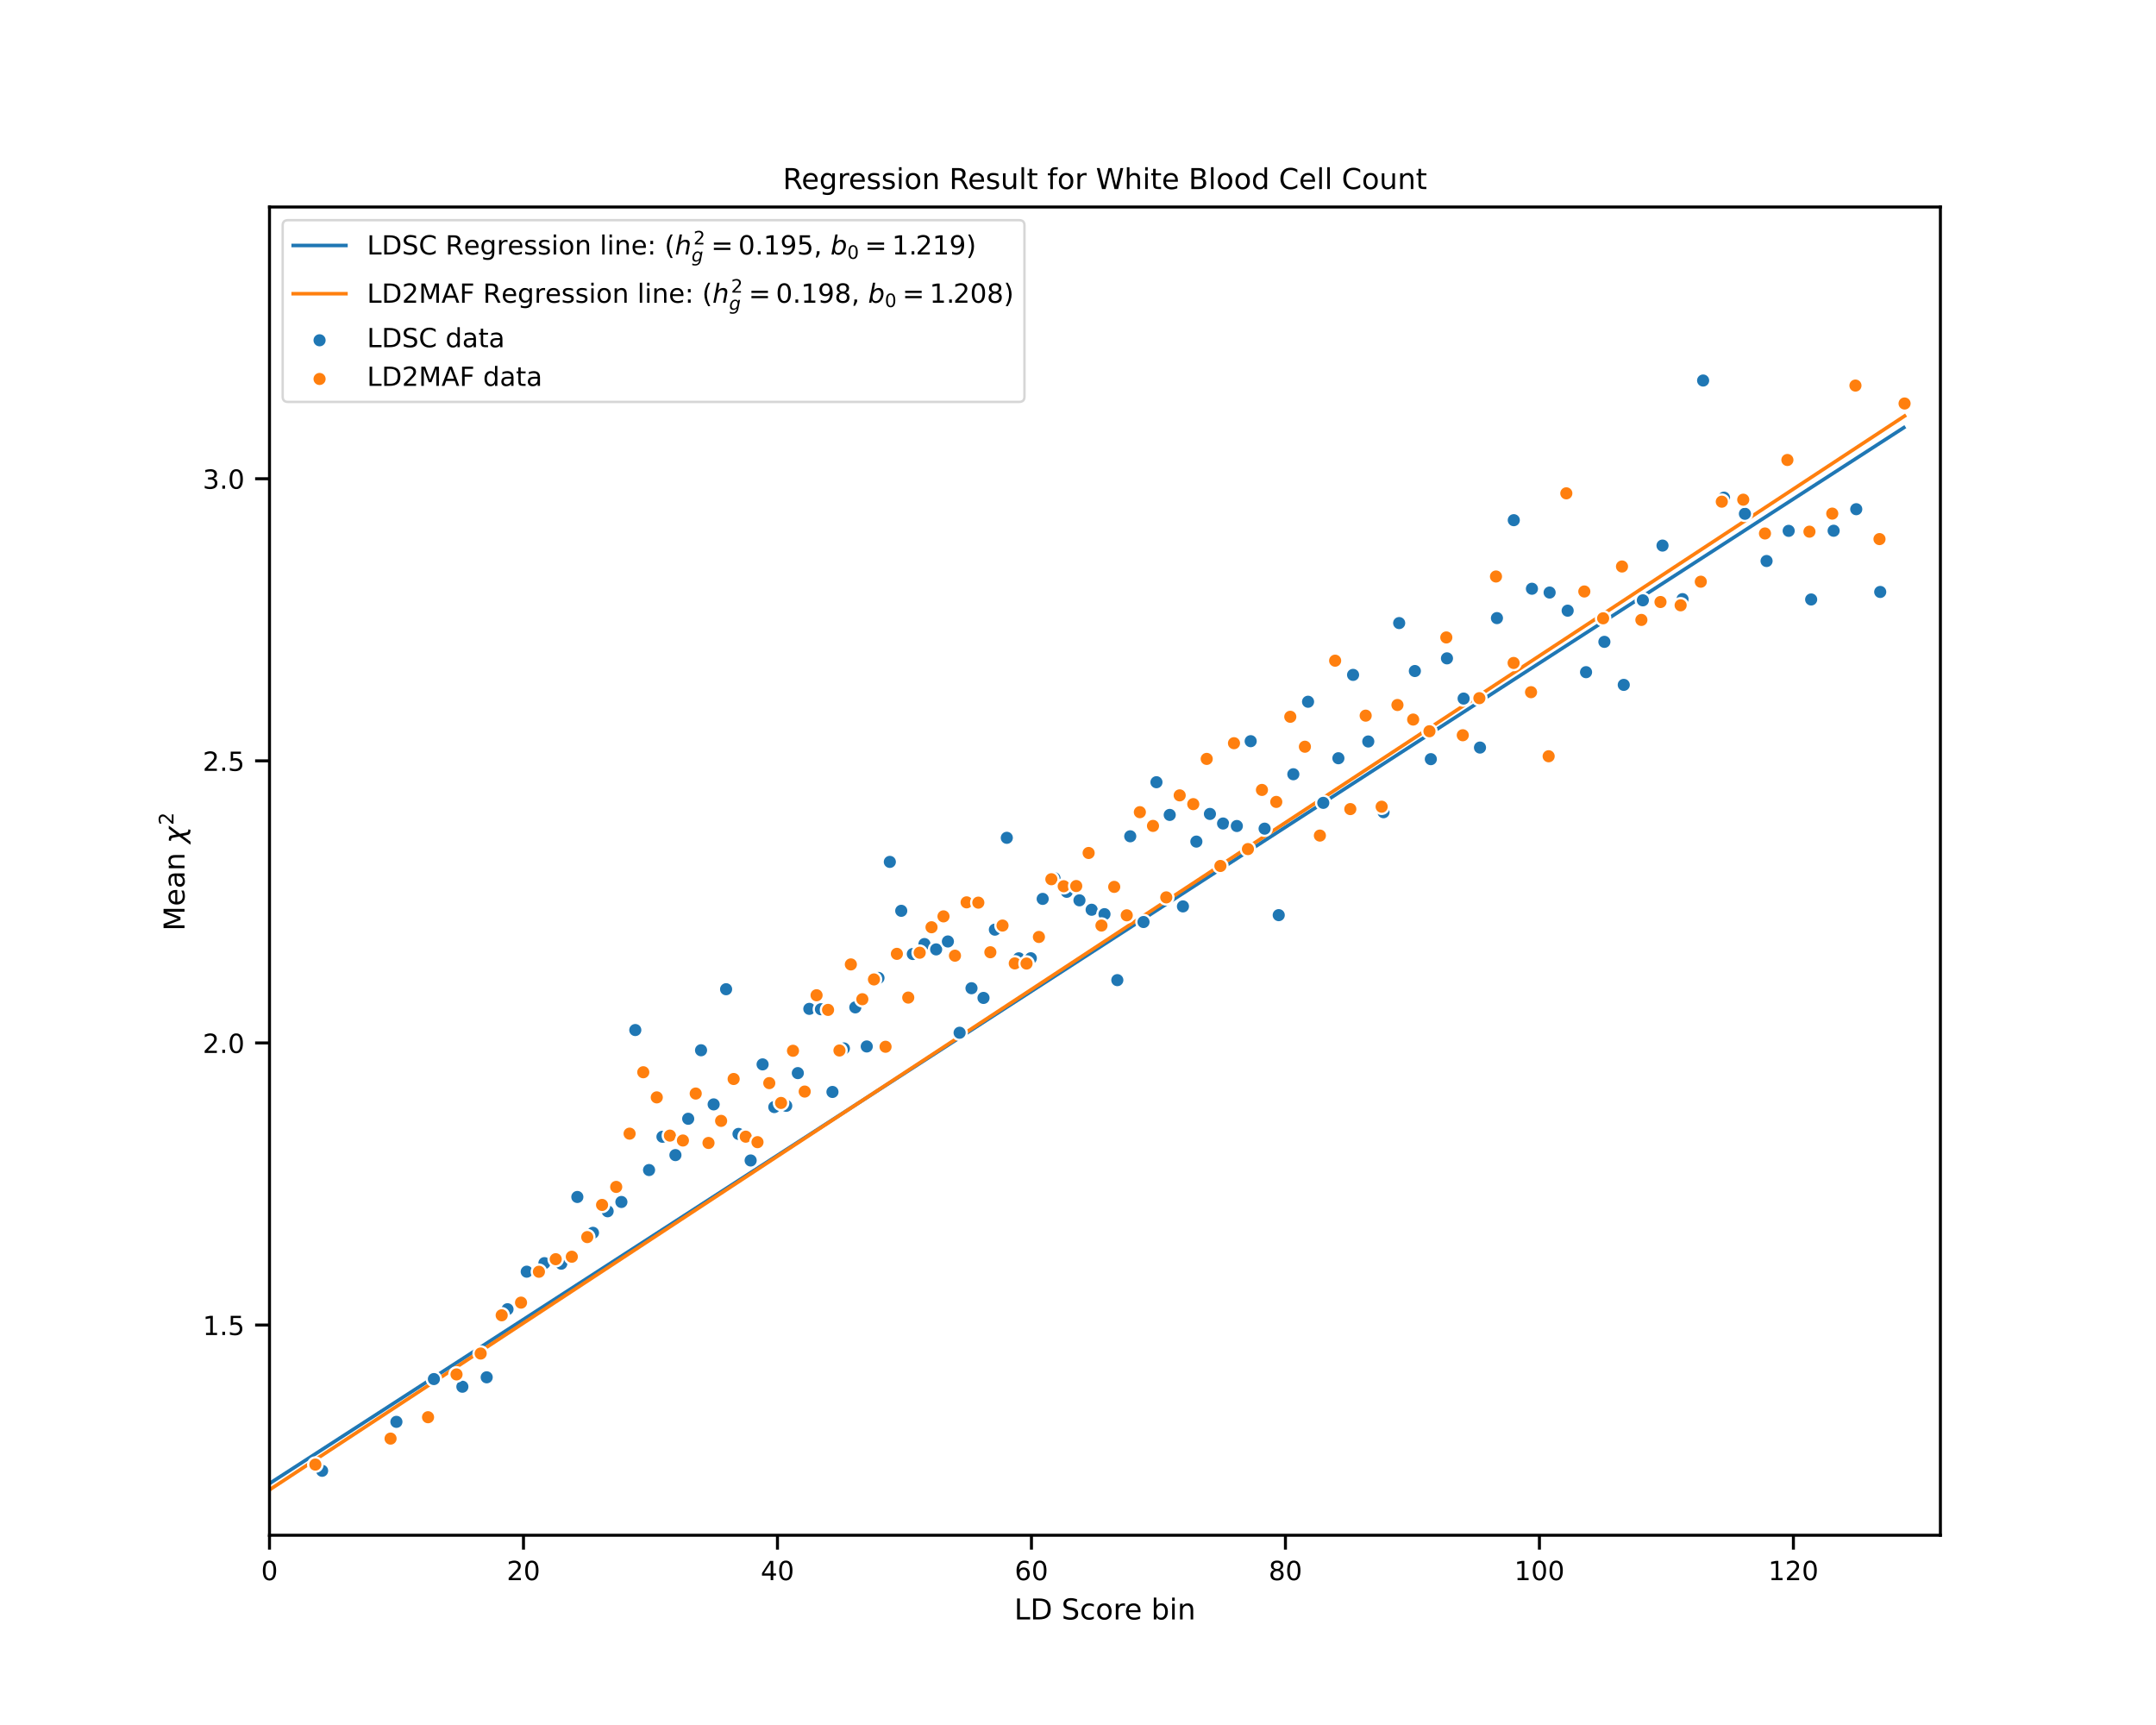 <?xml version="1.0" encoding="utf-8" standalone="no"?>
<!DOCTYPE svg PUBLIC "-//W3C//DTD SVG 1.1//EN"
  "http://www.w3.org/Graphics/SVG/1.1/DTD/svg11.dtd">
<!-- Created with matplotlib (https://matplotlib.org/) -->
<svg height="576pt" version="1.1" viewBox="0 0 720 576" width="720pt" xmlns="http://www.w3.org/2000/svg" xmlns:xlink="http://www.w3.org/1999/xlink">
 <defs>
  <style type="text/css">
*{stroke-linecap:butt;stroke-linejoin:round;}
  </style>
 </defs>
 <g id="figure_1">
  <g id="patch_1">
   <path d="M 0 576 
L 720 576 
L 720 0 
L 0 0 
z
" style="fill:#ffffff;"/>
  </g>
  <g id="axes_1">
   <g id="patch_2">
    <path d="M 90 512.64 
L 648 512.64 
L 648 69.12 
L 90 69.12 
z
" style="fill:#ffffff;"/>
   </g>
   <g id="matplotlib.axis_1">
    <g id="xtick_1">
     <g id="line2d_1">
      <defs>
       <path d="M 0 0 
L 0 4.8 
" id="me45b4e80c0" style="stroke:#000000;"/>
      </defs>
      <g>
       <use style="stroke:#000000;" x="90" xlink:href="#me45b4e80c0" y="512.64"/>
      </g>
     </g>
     <g id="text_1">
      <!-- 0 -->
      <defs>
       <path d="M 31.781 66.406 
Q 24.172 66.406 20.328 58.906 
Q 16.5 51.422 16.5 36.375 
Q 16.5 21.391 20.328 13.891 
Q 24.172 6.391 31.781 6.391 
Q 39.453 6.391 43.281 13.891 
Q 47.125 21.391 47.125 36.375 
Q 47.125 51.422 43.281 58.906 
Q 39.453 66.406 31.781 66.406 
z
M 31.781 74.219 
Q 44.047 74.219 50.516 64.516 
Q 56.984 54.828 56.984 36.375 
Q 56.984 17.969 50.516 8.266 
Q 44.047 -1.422 31.781 -1.422 
Q 19.531 -1.422 13.062 8.266 
Q 6.594 17.969 6.594 36.375 
Q 6.594 54.828 13.062 64.516 
Q 19.531 74.219 31.781 74.219 
z
" id="DejaVuSans-48"/>
      </defs>
      <g transform="translate(87.201 527.627)scale(0.088 -0.088)">
       <use xlink:href="#DejaVuSans-48"/>
      </g>
     </g>
    </g>
    <g id="xtick_2">
     <g id="line2d_2">
      <g>
       <use style="stroke:#000000;" x="174.818" xlink:href="#me45b4e80c0" y="512.64"/>
      </g>
     </g>
     <g id="text_2">
      <!-- 20 -->
      <defs>
       <path d="M 19.188 8.297 
L 53.609 8.297 
L 53.609 0 
L 7.328 0 
L 7.328 8.297 
Q 12.938 14.109 22.625 23.891 
Q 32.328 33.688 34.812 36.531 
Q 39.547 41.844 41.422 45.531 
Q 43.312 49.219 43.312 52.781 
Q 43.312 58.594 39.234 62.25 
Q 35.156 65.922 28.609 65.922 
Q 23.969 65.922 18.812 64.312 
Q 13.672 62.703 7.812 59.422 
L 7.812 69.391 
Q 13.766 71.781 18.938 73 
Q 24.125 74.219 28.422 74.219 
Q 39.75 74.219 46.484 68.547 
Q 53.219 62.891 53.219 53.422 
Q 53.219 48.922 51.531 44.891 
Q 49.859 40.875 45.406 35.406 
Q 44.188 33.984 37.641 27.219 
Q 31.109 20.453 19.188 8.297 
z
" id="DejaVuSans-50"/>
      </defs>
      <g transform="translate(169.219 527.627)scale(0.088 -0.088)">
       <use xlink:href="#DejaVuSans-50"/>
       <use x="63.623" xlink:href="#DejaVuSans-48"/>
      </g>
     </g>
    </g>
    <g id="xtick_3">
     <g id="line2d_3">
      <g>
       <use style="stroke:#000000;" x="259.637" xlink:href="#me45b4e80c0" y="512.64"/>
      </g>
     </g>
     <g id="text_3">
      <!-- 40 -->
      <defs>
       <path d="M 37.797 64.312 
L 12.891 25.391 
L 37.797 25.391 
z
M 35.203 72.906 
L 47.609 72.906 
L 47.609 25.391 
L 58.016 25.391 
L 58.016 17.188 
L 47.609 17.188 
L 47.609 0 
L 37.797 0 
L 37.797 17.188 
L 4.891 17.188 
L 4.891 26.703 
z
" id="DejaVuSans-52"/>
      </defs>
      <g transform="translate(254.038 527.627)scale(0.088 -0.088)">
       <use xlink:href="#DejaVuSans-52"/>
       <use x="63.623" xlink:href="#DejaVuSans-48"/>
      </g>
     </g>
    </g>
    <g id="xtick_4">
     <g id="line2d_4">
      <g>
       <use style="stroke:#000000;" x="344.455" xlink:href="#me45b4e80c0" y="512.64"/>
      </g>
     </g>
     <g id="text_4">
      <!-- 60 -->
      <defs>
       <path d="M 33.016 40.375 
Q 26.375 40.375 22.484 35.828 
Q 18.609 31.297 18.609 23.391 
Q 18.609 15.531 22.484 10.953 
Q 26.375 6.391 33.016 6.391 
Q 39.656 6.391 43.531 10.953 
Q 47.406 15.531 47.406 23.391 
Q 47.406 31.297 43.531 35.828 
Q 39.656 40.375 33.016 40.375 
z
M 52.594 71.297 
L 52.594 62.312 
Q 48.875 64.062 45.094 64.984 
Q 41.312 65.922 37.594 65.922 
Q 27.828 65.922 22.672 59.328 
Q 17.531 52.734 16.797 39.406 
Q 19.672 43.656 24.016 45.922 
Q 28.375 48.188 33.594 48.188 
Q 44.578 48.188 50.953 41.516 
Q 57.328 34.859 57.328 23.391 
Q 57.328 12.156 50.688 5.359 
Q 44.047 -1.422 33.016 -1.422 
Q 20.359 -1.422 13.672 8.266 
Q 6.984 17.969 6.984 36.375 
Q 6.984 53.656 15.188 63.938 
Q 23.391 74.219 37.203 74.219 
Q 40.922 74.219 44.703 73.484 
Q 48.484 72.75 52.594 71.297 
z
" id="DejaVuSans-54"/>
      </defs>
      <g transform="translate(338.856 527.627)scale(0.088 -0.088)">
       <use xlink:href="#DejaVuSans-54"/>
       <use x="63.623" xlink:href="#DejaVuSans-48"/>
      </g>
     </g>
    </g>
    <g id="xtick_5">
     <g id="line2d_5">
      <g>
       <use style="stroke:#000000;" x="429.274" xlink:href="#me45b4e80c0" y="512.64"/>
      </g>
     </g>
     <g id="text_5">
      <!-- 80 -->
      <defs>
       <path d="M 31.781 34.625 
Q 24.75 34.625 20.719 30.859 
Q 16.703 27.094 16.703 20.516 
Q 16.703 13.922 20.719 10.156 
Q 24.75 6.391 31.781 6.391 
Q 38.812 6.391 42.859 10.172 
Q 46.922 13.969 46.922 20.516 
Q 46.922 27.094 42.891 30.859 
Q 38.875 34.625 31.781 34.625 
z
M 21.922 38.812 
Q 15.578 40.375 12.031 44.719 
Q 8.5 49.078 8.5 55.328 
Q 8.5 64.062 14.719 69.141 
Q 20.953 74.219 31.781 74.219 
Q 42.672 74.219 48.875 69.141 
Q 55.078 64.062 55.078 55.328 
Q 55.078 49.078 51.531 44.719 
Q 48 40.375 41.703 38.812 
Q 48.828 37.156 52.797 32.312 
Q 56.781 27.484 56.781 20.516 
Q 56.781 9.906 50.312 4.234 
Q 43.844 -1.422 31.781 -1.422 
Q 19.734 -1.422 13.25 4.234 
Q 6.781 9.906 6.781 20.516 
Q 6.781 27.484 10.781 32.312 
Q 14.797 37.156 21.922 38.812 
z
M 18.312 54.391 
Q 18.312 48.734 21.844 45.562 
Q 25.391 42.391 31.781 42.391 
Q 38.141 42.391 41.719 45.562 
Q 45.312 48.734 45.312 54.391 
Q 45.312 60.062 41.719 63.234 
Q 38.141 66.406 31.781 66.406 
Q 25.391 66.406 21.844 63.234 
Q 18.312 60.062 18.312 54.391 
z
" id="DejaVuSans-56"/>
      </defs>
      <g transform="translate(423.675 527.627)scale(0.088 -0.088)">
       <use xlink:href="#DejaVuSans-56"/>
       <use x="63.623" xlink:href="#DejaVuSans-48"/>
      </g>
     </g>
    </g>
    <g id="xtick_6">
     <g id="line2d_6">
      <g>
       <use style="stroke:#000000;" x="514.092" xlink:href="#me45b4e80c0" y="512.64"/>
      </g>
     </g>
     <g id="text_6">
      <!-- 100 -->
      <defs>
       <path d="M 12.406 8.297 
L 28.516 8.297 
L 28.516 63.922 
L 10.984 60.406 
L 10.984 69.391 
L 28.422 72.906 
L 38.281 72.906 
L 38.281 8.297 
L 54.391 8.297 
L 54.391 0 
L 12.406 0 
z
" id="DejaVuSans-49"/>
      </defs>
      <g transform="translate(505.694 527.627)scale(0.088 -0.088)">
       <use xlink:href="#DejaVuSans-49"/>
       <use x="63.623" xlink:href="#DejaVuSans-48"/>
       <use x="127.246" xlink:href="#DejaVuSans-48"/>
      </g>
     </g>
    </g>
    <g id="xtick_7">
     <g id="line2d_7">
      <g>
       <use style="stroke:#000000;" x="598.911" xlink:href="#me45b4e80c0" y="512.64"/>
      </g>
     </g>
     <g id="text_7">
      <!-- 120 -->
      <g transform="translate(590.512 527.627)scale(0.088 -0.088)">
       <use xlink:href="#DejaVuSans-49"/>
       <use x="63.623" xlink:href="#DejaVuSans-50"/>
       <use x="127.246" xlink:href="#DejaVuSans-48"/>
      </g>
     </g>
    </g>
    <g id="text_8">
     <!-- LD Score bin -->
     <defs>
      <path d="M 9.812 72.906 
L 19.672 72.906 
L 19.672 8.297 
L 55.172 8.297 
L 55.172 0 
L 9.812 0 
z
" id="DejaVuSans-76"/>
      <path d="M 19.672 64.797 
L 19.672 8.109 
L 31.594 8.109 
Q 46.688 8.109 53.688 14.938 
Q 60.688 21.781 60.688 36.531 
Q 60.688 51.172 53.688 57.984 
Q 46.688 64.797 31.594 64.797 
z
M 9.812 72.906 
L 30.078 72.906 
Q 51.266 72.906 61.172 64.094 
Q 71.094 55.281 71.094 36.531 
Q 71.094 17.672 61.125 8.828 
Q 51.172 0 30.078 0 
L 9.812 0 
z
" id="DejaVuSans-68"/>
      <path id="DejaVuSans-32"/>
      <path d="M 53.516 70.516 
L 53.516 60.891 
Q 47.906 63.578 42.922 64.891 
Q 37.938 66.219 33.297 66.219 
Q 25.25 66.219 20.875 63.094 
Q 16.5 59.969 16.5 54.203 
Q 16.5 49.359 19.406 46.891 
Q 22.312 44.438 30.422 42.922 
L 36.375 41.703 
Q 47.406 39.594 52.656 34.297 
Q 57.906 29 57.906 20.125 
Q 57.906 9.516 50.797 4.047 
Q 43.703 -1.422 29.984 -1.422 
Q 24.812 -1.422 18.969 -0.25 
Q 13.141 0.922 6.891 3.219 
L 6.891 13.375 
Q 12.891 10.016 18.656 8.297 
Q 24.422 6.594 29.984 6.594 
Q 38.422 6.594 43.016 9.906 
Q 47.609 13.234 47.609 19.391 
Q 47.609 24.75 44.312 27.781 
Q 41.016 30.812 33.5 32.328 
L 27.484 33.5 
Q 16.453 35.688 11.516 40.375 
Q 6.594 45.062 6.594 53.422 
Q 6.594 63.094 13.406 68.656 
Q 20.219 74.219 32.172 74.219 
Q 37.312 74.219 42.625 73.281 
Q 47.953 72.359 53.516 70.516 
z
" id="DejaVuSans-83"/>
      <path d="M 48.781 52.594 
L 48.781 44.188 
Q 44.969 46.297 41.141 47.344 
Q 37.312 48.391 33.406 48.391 
Q 24.656 48.391 19.812 42.844 
Q 14.984 37.312 14.984 27.297 
Q 14.984 17.281 19.812 11.734 
Q 24.656 6.203 33.406 6.203 
Q 37.312 6.203 41.141 7.25 
Q 44.969 8.297 48.781 10.406 
L 48.781 2.094 
Q 45.016 0.344 40.984 -0.531 
Q 36.969 -1.422 32.422 -1.422 
Q 20.062 -1.422 12.781 6.344 
Q 5.516 14.109 5.516 27.297 
Q 5.516 40.672 12.859 48.328 
Q 20.219 56 33.016 56 
Q 37.156 56 41.109 55.141 
Q 45.062 54.297 48.781 52.594 
z
" id="DejaVuSans-99"/>
      <path d="M 30.609 48.391 
Q 23.391 48.391 19.188 42.75 
Q 14.984 37.109 14.984 27.297 
Q 14.984 17.484 19.156 11.844 
Q 23.344 6.203 30.609 6.203 
Q 37.797 6.203 41.984 11.859 
Q 46.188 17.531 46.188 27.297 
Q 46.188 37.016 41.984 42.703 
Q 37.797 48.391 30.609 48.391 
z
M 30.609 56 
Q 42.328 56 49.016 48.375 
Q 55.719 40.766 55.719 27.297 
Q 55.719 13.875 49.016 6.219 
Q 42.328 -1.422 30.609 -1.422 
Q 18.844 -1.422 12.172 6.219 
Q 5.516 13.875 5.516 27.297 
Q 5.516 40.766 12.172 48.375 
Q 18.844 56 30.609 56 
z
" id="DejaVuSans-111"/>
      <path d="M 41.109 46.297 
Q 39.594 47.172 37.812 47.578 
Q 36.031 48 33.891 48 
Q 26.266 48 22.188 43.047 
Q 18.109 38.094 18.109 28.812 
L 18.109 0 
L 9.078 0 
L 9.078 54.688 
L 18.109 54.688 
L 18.109 46.188 
Q 20.953 51.172 25.484 53.578 
Q 30.031 56 36.531 56 
Q 37.453 56 38.578 55.875 
Q 39.703 55.766 41.062 55.516 
z
" id="DejaVuSans-114"/>
      <path d="M 56.203 29.594 
L 56.203 25.203 
L 14.891 25.203 
Q 15.484 15.922 20.484 11.062 
Q 25.484 6.203 34.422 6.203 
Q 39.594 6.203 44.453 7.469 
Q 49.312 8.734 54.109 11.281 
L 54.109 2.781 
Q 49.266 0.734 44.188 -0.344 
Q 39.109 -1.422 33.891 -1.422 
Q 20.797 -1.422 13.156 6.188 
Q 5.516 13.812 5.516 26.812 
Q 5.516 40.234 12.766 48.109 
Q 20.016 56 32.328 56 
Q 43.359 56 49.781 48.891 
Q 56.203 41.797 56.203 29.594 
z
M 47.219 32.234 
Q 47.125 39.594 43.094 43.984 
Q 39.062 48.391 32.422 48.391 
Q 24.906 48.391 20.391 44.141 
Q 15.875 39.891 15.188 32.172 
z
" id="DejaVuSans-101"/>
      <path d="M 48.688 27.297 
Q 48.688 37.203 44.609 42.844 
Q 40.531 48.484 33.406 48.484 
Q 26.266 48.484 22.188 42.844 
Q 18.109 37.203 18.109 27.297 
Q 18.109 17.391 22.188 11.75 
Q 26.266 6.109 33.406 6.109 
Q 40.531 6.109 44.609 11.75 
Q 48.688 17.391 48.688 27.297 
z
M 18.109 46.391 
Q 20.953 51.266 25.266 53.625 
Q 29.594 56 35.594 56 
Q 45.562 56 51.781 48.094 
Q 58.016 40.188 58.016 27.297 
Q 58.016 14.406 51.781 6.484 
Q 45.562 -1.422 35.594 -1.422 
Q 29.594 -1.422 25.266 0.953 
Q 20.953 3.328 18.109 8.203 
L 18.109 0 
L 9.078 0 
L 9.078 75.984 
L 18.109 75.984 
z
" id="DejaVuSans-98"/>
      <path d="M 9.422 54.688 
L 18.406 54.688 
L 18.406 0 
L 9.422 0 
z
M 9.422 75.984 
L 18.406 75.984 
L 18.406 64.594 
L 9.422 64.594 
z
" id="DejaVuSans-105"/>
      <path d="M 54.891 33.016 
L 54.891 0 
L 45.906 0 
L 45.906 32.719 
Q 45.906 40.484 42.875 44.328 
Q 39.844 48.188 33.797 48.188 
Q 26.516 48.188 22.312 43.547 
Q 18.109 38.922 18.109 30.906 
L 18.109 0 
L 9.078 0 
L 9.078 54.688 
L 18.109 54.688 
L 18.109 46.188 
Q 21.344 51.125 25.703 53.562 
Q 30.078 56 35.797 56 
Q 45.219 56 50.047 50.172 
Q 54.891 44.344 54.891 33.016 
z
" id="DejaVuSans-110"/>
     </defs>
     <g transform="translate(338.714 540.751)scale(0.096 -0.096)">
      <use xlink:href="#DejaVuSans-76"/>
      <use x="55.713" xlink:href="#DejaVuSans-68"/>
      <use x="132.715" xlink:href="#DejaVuSans-32"/>
      <use x="164.502" xlink:href="#DejaVuSans-83"/>
      <use x="227.979" xlink:href="#DejaVuSans-99"/>
      <use x="282.959" xlink:href="#DejaVuSans-111"/>
      <use x="344.141" xlink:href="#DejaVuSans-114"/>
      <use x="383.004" xlink:href="#DejaVuSans-101"/>
      <use x="444.527" xlink:href="#DejaVuSans-32"/>
      <use x="476.314" xlink:href="#DejaVuSans-98"/>
      <use x="539.791" xlink:href="#DejaVuSans-105"/>
      <use x="567.574" xlink:href="#DejaVuSans-110"/>
     </g>
    </g>
   </g>
   <g id="matplotlib.axis_2">
    <g id="ytick_1">
     <g id="line2d_8">
      <defs>
       <path d="M 0 0 
L -4.8 0 
" id="m4cc4dd1361" style="stroke:#000000;"/>
      </defs>
      <g>
       <use style="stroke:#000000;" x="90" xlink:href="#m4cc4dd1361" y="442.437"/>
      </g>
     </g>
     <g id="text_9">
      <!-- 1.5 -->
      <defs>
       <path d="M 10.688 12.406 
L 21 12.406 
L 21 0 
L 10.688 0 
z
" id="DejaVuSans-46"/>
       <path d="M 10.797 72.906 
L 49.516 72.906 
L 49.516 64.594 
L 19.828 64.594 
L 19.828 46.734 
Q 21.969 47.469 24.109 47.828 
Q 26.266 48.188 28.422 48.188 
Q 40.625 48.188 47.75 41.5 
Q 54.891 34.812 54.891 23.391 
Q 54.891 11.625 47.562 5.094 
Q 40.234 -1.422 26.906 -1.422 
Q 22.312 -1.422 17.547 -0.641 
Q 12.797 0.141 7.719 1.703 
L 7.719 11.625 
Q 12.109 9.234 16.797 8.062 
Q 21.484 6.891 26.703 6.891 
Q 35.156 6.891 40.078 11.328 
Q 45.016 15.766 45.016 23.391 
Q 45.016 31 40.078 35.438 
Q 35.156 39.891 26.703 39.891 
Q 22.75 39.891 18.812 39.016 
Q 14.891 38.141 10.797 36.281 
z
" id="DejaVuSans-53"/>
      </defs>
      <g transform="translate(67.705 445.781)scale(0.088 -0.088)">
       <use xlink:href="#DejaVuSans-49"/>
       <use x="63.623" xlink:href="#DejaVuSans-46"/>
       <use x="95.41" xlink:href="#DejaVuSans-53"/>
      </g>
     </g>
    </g>
    <g id="ytick_2">
     <g id="line2d_9">
      <g>
       <use style="stroke:#000000;" x="90" xlink:href="#m4cc4dd1361" y="348.242"/>
      </g>
     </g>
     <g id="text_10">
      <!-- 2.0 -->
      <g transform="translate(67.705 351.585)scale(0.088 -0.088)">
       <use xlink:href="#DejaVuSans-50"/>
       <use x="63.623" xlink:href="#DejaVuSans-46"/>
       <use x="95.41" xlink:href="#DejaVuSans-48"/>
      </g>
     </g>
    </g>
    <g id="ytick_3">
     <g id="line2d_10">
      <g>
       <use style="stroke:#000000;" x="90" xlink:href="#m4cc4dd1361" y="254.047"/>
      </g>
     </g>
     <g id="text_11">
      <!-- 2.5 -->
      <g transform="translate(67.705 257.39)scale(0.088 -0.088)">
       <use xlink:href="#DejaVuSans-50"/>
       <use x="63.623" xlink:href="#DejaVuSans-46"/>
       <use x="95.41" xlink:href="#DejaVuSans-53"/>
      </g>
     </g>
    </g>
    <g id="ytick_4">
     <g id="line2d_11">
      <g>
       <use style="stroke:#000000;" x="90" xlink:href="#m4cc4dd1361" y="159.852"/>
      </g>
     </g>
     <g id="text_12">
      <!-- 3.0 -->
      <defs>
       <path d="M 40.578 39.312 
Q 47.656 37.797 51.625 33 
Q 55.609 28.219 55.609 21.188 
Q 55.609 10.406 48.188 4.484 
Q 40.766 -1.422 27.094 -1.422 
Q 22.516 -1.422 17.656 -0.516 
Q 12.797 0.391 7.625 2.203 
L 7.625 11.719 
Q 11.719 9.328 16.594 8.109 
Q 21.484 6.891 26.812 6.891 
Q 36.078 6.891 40.938 10.547 
Q 45.797 14.203 45.797 21.188 
Q 45.797 27.641 41.281 31.266 
Q 36.766 34.906 28.719 34.906 
L 20.219 34.906 
L 20.219 43.016 
L 29.109 43.016 
Q 36.375 43.016 40.234 45.922 
Q 44.094 48.828 44.094 54.297 
Q 44.094 59.906 40.109 62.906 
Q 36.141 65.922 28.719 65.922 
Q 24.656 65.922 20.016 65.031 
Q 15.375 64.156 9.812 62.312 
L 9.812 71.094 
Q 15.438 72.656 20.344 73.438 
Q 25.25 74.219 29.594 74.219 
Q 40.828 74.219 47.359 69.109 
Q 53.906 64.016 53.906 55.328 
Q 53.906 49.266 50.438 45.094 
Q 46.969 40.922 40.578 39.312 
z
" id="DejaVuSans-51"/>
      </defs>
      <g transform="translate(67.705 163.195)scale(0.088 -0.088)">
       <use xlink:href="#DejaVuSans-51"/>
       <use x="63.623" xlink:href="#DejaVuSans-46"/>
       <use x="95.41" xlink:href="#DejaVuSans-48"/>
      </g>
     </g>
    </g>
    <g id="text_13">
     <!-- Mean $\chi^2$ -->
     <defs>
      <path d="M 9.812 72.906 
L 24.516 72.906 
L 43.109 23.297 
L 61.812 72.906 
L 76.516 72.906 
L 76.516 0 
L 66.891 0 
L 66.891 64.016 
L 48.094 14.016 
L 38.188 14.016 
L 19.391 64.016 
L 19.391 0 
L 9.812 0 
z
" id="DejaVuSans-77"/>
      <path d="M 34.281 27.484 
Q 23.391 27.484 19.188 25 
Q 14.984 22.516 14.984 16.5 
Q 14.984 11.719 18.141 8.906 
Q 21.297 6.109 26.703 6.109 
Q 34.188 6.109 38.703 11.406 
Q 43.219 16.703 43.219 25.484 
L 43.219 27.484 
z
M 52.203 31.203 
L 52.203 0 
L 43.219 0 
L 43.219 8.297 
Q 40.141 3.328 35.547 0.953 
Q 30.953 -1.422 24.312 -1.422 
Q 15.922 -1.422 10.953 3.297 
Q 6 8.016 6 15.922 
Q 6 25.141 12.172 29.828 
Q 18.359 34.516 30.609 34.516 
L 43.219 34.516 
L 43.219 35.406 
Q 43.219 41.609 39.141 45 
Q 35.062 48.391 27.688 48.391 
Q 23 48.391 18.547 47.266 
Q 14.109 46.141 10.016 43.891 
L 10.016 52.203 
Q 14.938 54.109 19.578 55.047 
Q 24.219 56 28.609 56 
Q 40.484 56 46.344 49.844 
Q 52.203 43.703 52.203 31.203 
z
" id="DejaVuSans-97"/>
      <path d="M 30.031 -12.203 
L 26.422 6.5 
L 6.156 -20.844 
L -4.438 -20.844 
L 24.266 17.828 
L 19.828 40.828 
Q 18.656 46.969 11.141 46.969 
L 8.734 46.969 
L 10.203 54.688 
L 13.625 54.594 
Q 26.172 54.25 27.734 46.094 
L 31.344 27.391 
L 51.609 54.734 
L 62.203 54.734 
L 33.5 16.062 
L 37.938 -6.938 
Q 39.109 -13.094 46.625 -13.094 
L 49.031 -13.094 
L 47.562 -20.797 
L 44.141 -20.703 
Q 31.594 -20.359 30.031 -12.203 
z
" id="DejaVuSans-Oblique-967"/>
     </defs>
     <g transform="translate(61.689 310.848)rotate(-90)scale(0.096 -0.096)">
      <use transform="translate(0 0.766)" xlink:href="#DejaVuSans-77"/>
      <use transform="translate(86.279 0.766)" xlink:href="#DejaVuSans-101"/>
      <use transform="translate(147.803 0.766)" xlink:href="#DejaVuSans-97"/>
      <use transform="translate(209.082 0.766)" xlink:href="#DejaVuSans-110"/>
      <use transform="translate(272.461 0.766)" xlink:href="#DejaVuSans-32"/>
      <use transform="translate(304.248 0.766)" xlink:href="#DejaVuSans-Oblique-967"/>
      <use transform="translate(367.9 39.047)scale(0.7)" xlink:href="#DejaVuSans-50"/>
     </g>
    </g>
   </g>
   <g id="line2d_12">
    <path clip-path="url(#pd063305b76)" d="M 90 495.364 
L 635.786 142.786 
L 635.786 142.786 
" style="fill:none;stroke:#1f77b4;stroke-linecap:square;stroke-width:1.2;"/>
   </g>
   <g id="line2d_13">
    <path clip-path="url(#pd063305b76)" d="M 90 497.465 
L 636.036 138.913 
L 636.036 138.913 
" style="fill:none;stroke:#ff7f0e;stroke-linecap:square;stroke-width:1.2;"/>
   </g>
   <g id="patch_3">
    <path d="M 90 512.64 
L 90 69.12 
" style="fill:none;stroke:#000000;stroke-linecap:square;stroke-linejoin:miter;"/>
   </g>
   <g id="patch_4">
    <path d="M 648 512.64 
L 648 69.12 
" style="fill:none;stroke:#000000;stroke-linecap:square;stroke-linejoin:miter;"/>
   </g>
   <g id="patch_5">
    <path d="M 90 512.64 
L 648 512.64 
" style="fill:none;stroke:#000000;stroke-linecap:square;stroke-linejoin:miter;"/>
   </g>
   <g id="patch_6">
    <path d="M 90 69.12 
L 648 69.12 
" style="fill:none;stroke:#000000;stroke-linecap:square;stroke-linejoin:miter;"/>
   </g>
   <g id="text_14">
    <!-- Regression Result for White Blood Cell Count -->
    <defs>
     <path d="M 44.391 34.188 
Q 47.562 33.109 50.562 29.594 
Q 53.562 26.078 56.594 19.922 
L 66.609 0 
L 56 0 
L 46.688 18.703 
Q 43.062 26.031 39.672 28.422 
Q 36.281 30.812 30.422 30.812 
L 19.672 30.812 
L 19.672 0 
L 9.812 0 
L 9.812 72.906 
L 32.078 72.906 
Q 44.578 72.906 50.734 67.672 
Q 56.891 62.453 56.891 51.906 
Q 56.891 45.016 53.688 40.469 
Q 50.484 35.938 44.391 34.188 
z
M 19.672 64.797 
L 19.672 38.922 
L 32.078 38.922 
Q 39.203 38.922 42.844 42.219 
Q 46.484 45.516 46.484 51.906 
Q 46.484 58.297 42.844 61.547 
Q 39.203 64.797 32.078 64.797 
z
" id="DejaVuSans-82"/>
     <path d="M 45.406 27.984 
Q 45.406 37.75 41.375 43.109 
Q 37.359 48.484 30.078 48.484 
Q 22.859 48.484 18.828 43.109 
Q 14.797 37.75 14.797 27.984 
Q 14.797 18.266 18.828 12.891 
Q 22.859 7.516 30.078 7.516 
Q 37.359 7.516 41.375 12.891 
Q 45.406 18.266 45.406 27.984 
z
M 54.391 6.781 
Q 54.391 -7.172 48.188 -13.984 
Q 42 -20.797 29.203 -20.797 
Q 24.469 -20.797 20.266 -20.094 
Q 16.062 -19.391 12.109 -17.922 
L 12.109 -9.188 
Q 16.062 -11.328 19.922 -12.344 
Q 23.781 -13.375 27.781 -13.375 
Q 36.625 -13.375 41.016 -8.766 
Q 45.406 -4.156 45.406 5.172 
L 45.406 9.625 
Q 42.625 4.781 38.281 2.391 
Q 33.938 0 27.875 0 
Q 17.828 0 11.672 7.656 
Q 5.516 15.328 5.516 27.984 
Q 5.516 40.672 11.672 48.328 
Q 17.828 56 27.875 56 
Q 33.938 56 38.281 53.609 
Q 42.625 51.219 45.406 46.391 
L 45.406 54.688 
L 54.391 54.688 
z
" id="DejaVuSans-103"/>
     <path d="M 44.281 53.078 
L 44.281 44.578 
Q 40.484 46.531 36.375 47.5 
Q 32.281 48.484 27.875 48.484 
Q 21.188 48.484 17.844 46.438 
Q 14.5 44.391 14.5 40.281 
Q 14.5 37.156 16.891 35.375 
Q 19.281 33.594 26.516 31.984 
L 29.594 31.297 
Q 39.156 29.25 43.188 25.516 
Q 47.219 21.781 47.219 15.094 
Q 47.219 7.469 41.188 3.016 
Q 35.156 -1.422 24.609 -1.422 
Q 20.219 -1.422 15.453 -0.562 
Q 10.688 0.297 5.422 2 
L 5.422 11.281 
Q 10.406 8.688 15.234 7.391 
Q 20.062 6.109 24.812 6.109 
Q 31.156 6.109 34.562 8.281 
Q 37.984 10.453 37.984 14.406 
Q 37.984 18.062 35.516 20.016 
Q 33.062 21.969 24.703 23.781 
L 21.578 24.516 
Q 13.234 26.266 9.516 29.906 
Q 5.812 33.547 5.812 39.891 
Q 5.812 47.609 11.281 51.797 
Q 16.75 56 26.812 56 
Q 31.781 56 36.172 55.266 
Q 40.578 54.547 44.281 53.078 
z
" id="DejaVuSans-115"/>
     <path d="M 8.5 21.578 
L 8.5 54.688 
L 17.484 54.688 
L 17.484 21.922 
Q 17.484 14.156 20.5 10.266 
Q 23.531 6.391 29.594 6.391 
Q 36.859 6.391 41.078 11.031 
Q 45.312 15.672 45.312 23.688 
L 45.312 54.688 
L 54.297 54.688 
L 54.297 0 
L 45.312 0 
L 45.312 8.406 
Q 42.047 3.422 37.719 1 
Q 33.406 -1.422 27.688 -1.422 
Q 18.266 -1.422 13.375 4.438 
Q 8.5 10.297 8.5 21.578 
z
M 31.109 56 
z
" id="DejaVuSans-117"/>
     <path d="M 9.422 75.984 
L 18.406 75.984 
L 18.406 0 
L 9.422 0 
z
" id="DejaVuSans-108"/>
     <path d="M 18.312 70.219 
L 18.312 54.688 
L 36.812 54.688 
L 36.812 47.703 
L 18.312 47.703 
L 18.312 18.016 
Q 18.312 11.328 20.141 9.422 
Q 21.969 7.516 27.594 7.516 
L 36.812 7.516 
L 36.812 0 
L 27.594 0 
Q 17.188 0 13.234 3.875 
Q 9.281 7.766 9.281 18.016 
L 9.281 47.703 
L 2.688 47.703 
L 2.688 54.688 
L 9.281 54.688 
L 9.281 70.219 
z
" id="DejaVuSans-116"/>
     <path d="M 37.109 75.984 
L 37.109 68.5 
L 28.516 68.5 
Q 23.688 68.5 21.797 66.547 
Q 19.922 64.594 19.922 59.516 
L 19.922 54.688 
L 34.719 54.688 
L 34.719 47.703 
L 19.922 47.703 
L 19.922 0 
L 10.891 0 
L 10.891 47.703 
L 2.297 47.703 
L 2.297 54.688 
L 10.891 54.688 
L 10.891 58.5 
Q 10.891 67.625 15.141 71.797 
Q 19.391 75.984 28.609 75.984 
z
" id="DejaVuSans-102"/>
     <path d="M 3.328 72.906 
L 13.281 72.906 
L 28.609 11.281 
L 43.891 72.906 
L 54.984 72.906 
L 70.312 11.281 
L 85.594 72.906 
L 95.609 72.906 
L 77.297 0 
L 64.891 0 
L 49.516 63.281 
L 33.984 0 
L 21.578 0 
z
" id="DejaVuSans-87"/>
     <path d="M 54.891 33.016 
L 54.891 0 
L 45.906 0 
L 45.906 32.719 
Q 45.906 40.484 42.875 44.328 
Q 39.844 48.188 33.797 48.188 
Q 26.516 48.188 22.312 43.547 
Q 18.109 38.922 18.109 30.906 
L 18.109 0 
L 9.078 0 
L 9.078 75.984 
L 18.109 75.984 
L 18.109 46.188 
Q 21.344 51.125 25.703 53.562 
Q 30.078 56 35.797 56 
Q 45.219 56 50.047 50.172 
Q 54.891 44.344 54.891 33.016 
z
" id="DejaVuSans-104"/>
     <path d="M 19.672 34.812 
L 19.672 8.109 
L 35.5 8.109 
Q 43.453 8.109 47.281 11.406 
Q 51.125 14.703 51.125 21.484 
Q 51.125 28.328 47.281 31.562 
Q 43.453 34.812 35.5 34.812 
z
M 19.672 64.797 
L 19.672 42.828 
L 34.281 42.828 
Q 41.5 42.828 45.031 45.531 
Q 48.578 48.25 48.578 53.812 
Q 48.578 59.328 45.031 62.062 
Q 41.5 64.797 34.281 64.797 
z
M 9.812 72.906 
L 35.016 72.906 
Q 46.297 72.906 52.391 68.219 
Q 58.5 63.531 58.5 54.891 
Q 58.5 48.188 55.375 44.234 
Q 52.25 40.281 46.188 39.312 
Q 53.469 37.75 57.5 32.781 
Q 61.531 27.828 61.531 20.406 
Q 61.531 10.641 54.891 5.312 
Q 48.25 0 35.984 0 
L 9.812 0 
z
" id="DejaVuSans-66"/>
     <path d="M 45.406 46.391 
L 45.406 75.984 
L 54.391 75.984 
L 54.391 0 
L 45.406 0 
L 45.406 8.203 
Q 42.578 3.328 38.25 0.953 
Q 33.938 -1.422 27.875 -1.422 
Q 17.969 -1.422 11.734 6.484 
Q 5.516 14.406 5.516 27.297 
Q 5.516 40.188 11.734 48.094 
Q 17.969 56 27.875 56 
Q 33.938 56 38.25 53.625 
Q 42.578 51.266 45.406 46.391 
z
M 14.797 27.297 
Q 14.797 17.391 18.875 11.75 
Q 22.953 6.109 30.078 6.109 
Q 37.203 6.109 41.297 11.75 
Q 45.406 17.391 45.406 27.297 
Q 45.406 37.203 41.297 42.844 
Q 37.203 48.484 30.078 48.484 
Q 22.953 48.484 18.875 42.844 
Q 14.797 37.203 14.797 27.297 
z
" id="DejaVuSans-100"/>
     <path d="M 64.406 67.281 
L 64.406 56.891 
Q 59.422 61.531 53.781 63.812 
Q 48.141 66.109 41.797 66.109 
Q 29.297 66.109 22.656 58.469 
Q 16.016 50.828 16.016 36.375 
Q 16.016 21.969 22.656 14.328 
Q 29.297 6.688 41.797 6.688 
Q 48.141 6.688 53.781 8.984 
Q 59.422 11.281 64.406 15.922 
L 64.406 5.609 
Q 59.234 2.094 53.438 0.328 
Q 47.656 -1.422 41.219 -1.422 
Q 24.656 -1.422 15.125 8.703 
Q 5.609 18.844 5.609 36.375 
Q 5.609 53.953 15.125 64.078 
Q 24.656 74.219 41.219 74.219 
Q 47.75 74.219 53.531 72.484 
Q 59.328 70.75 64.406 67.281 
z
" id="DejaVuSans-67"/>
    </defs>
    <g transform="translate(261.433 63.12)scale(0.096 -0.096)">
     <use xlink:href="#DejaVuSans-82"/>
     <use x="64.982" xlink:href="#DejaVuSans-101"/>
     <use x="126.506" xlink:href="#DejaVuSans-103"/>
     <use x="189.982" xlink:href="#DejaVuSans-114"/>
     <use x="228.846" xlink:href="#DejaVuSans-101"/>
     <use x="290.369" xlink:href="#DejaVuSans-115"/>
     <use x="342.469" xlink:href="#DejaVuSans-115"/>
     <use x="394.568" xlink:href="#DejaVuSans-105"/>
     <use x="422.352" xlink:href="#DejaVuSans-111"/>
     <use x="483.533" xlink:href="#DejaVuSans-110"/>
     <use x="546.912" xlink:href="#DejaVuSans-32"/>
     <use x="578.699" xlink:href="#DejaVuSans-82"/>
     <use x="643.682" xlink:href="#DejaVuSans-101"/>
     <use x="705.205" xlink:href="#DejaVuSans-115"/>
     <use x="757.305" xlink:href="#DejaVuSans-117"/>
     <use x="820.684" xlink:href="#DejaVuSans-108"/>
     <use x="848.467" xlink:href="#DejaVuSans-116"/>
     <use x="887.676" xlink:href="#DejaVuSans-32"/>
     <use x="919.463" xlink:href="#DejaVuSans-102"/>
     <use x="954.668" xlink:href="#DejaVuSans-111"/>
     <use x="1015.85" xlink:href="#DejaVuSans-114"/>
     <use x="1056.963" xlink:href="#DejaVuSans-32"/>
     <use x="1088.75" xlink:href="#DejaVuSans-87"/>
     <use x="1187.627" xlink:href="#DejaVuSans-104"/>
     <use x="1251.006" xlink:href="#DejaVuSans-105"/>
     <use x="1278.789" xlink:href="#DejaVuSans-116"/>
     <use x="1317.998" xlink:href="#DejaVuSans-101"/>
     <use x="1379.521" xlink:href="#DejaVuSans-32"/>
     <use x="1411.309" xlink:href="#DejaVuSans-66"/>
     <use x="1479.912" xlink:href="#DejaVuSans-108"/>
     <use x="1507.695" xlink:href="#DejaVuSans-111"/>
     <use x="1568.877" xlink:href="#DejaVuSans-111"/>
     <use x="1630.059" xlink:href="#DejaVuSans-100"/>
     <use x="1693.535" xlink:href="#DejaVuSans-32"/>
     <use x="1725.322" xlink:href="#DejaVuSans-67"/>
     <use x="1795.146" xlink:href="#DejaVuSans-101"/>
     <use x="1856.67" xlink:href="#DejaVuSans-108"/>
     <use x="1884.453" xlink:href="#DejaVuSans-108"/>
     <use x="1912.236" xlink:href="#DejaVuSans-32"/>
     <use x="1944.023" xlink:href="#DejaVuSans-67"/>
     <use x="2013.848" xlink:href="#DejaVuSans-111"/>
     <use x="2075.029" xlink:href="#DejaVuSans-117"/>
     <use x="2138.408" xlink:href="#DejaVuSans-110"/>
     <use x="2201.787" xlink:href="#DejaVuSans-116"/>
    </g>
   </g>
   <g id="legend_1">
    <g id="patch_7">
     <path d="M 96.16 134.202 
L 340.36 134.202 
Q 342.12 134.202 342.12 132.441 
L 342.12 75.28 
Q 342.12 73.52 340.36 73.52 
L 96.16 73.52 
Q 94.4 73.52 94.4 75.28 
L 94.4 132.441 
Q 94.4 134.202 96.16 134.202 
z
" style="fill:#ffffff;opacity:0.8;stroke:#cccccc;stroke-linejoin:miter;stroke-width:0.8;"/>
    </g>
    <g id="line2d_14">
     <path d="M 97.92 81.968 
L 115.52 81.968 
" style="fill:none;stroke:#1f77b4;stroke-linecap:square;stroke-width:1.2;"/>
    </g>
    <g id="line2d_15"/>
    <g id="text_15">
     <!-- LDSC Regression line: ($h_g^2=$0.195, $b_0=$1.219) -->
     <defs>
      <path d="M 11.719 12.406 
L 22.016 12.406 
L 22.016 0 
L 11.719 0 
z
M 11.719 51.703 
L 22.016 51.703 
L 22.016 39.312 
L 11.719 39.312 
z
" id="DejaVuSans-58"/>
      <path d="M 31 75.875 
Q 24.469 64.656 21.281 53.656 
Q 18.109 42.672 18.109 31.391 
Q 18.109 20.125 21.312 9.062 
Q 24.516 -2 31 -13.188 
L 23.188 -13.188 
Q 15.875 -1.703 12.234 9.375 
Q 8.594 20.453 8.594 31.391 
Q 8.594 42.281 12.203 53.312 
Q 15.828 64.359 23.188 75.875 
z
" id="DejaVuSans-40"/>
      <path d="M 55.719 33.016 
L 49.312 0 
L 40.281 0 
L 46.688 32.672 
Q 47.125 34.969 47.359 36.719 
Q 47.609 38.484 47.609 39.5 
Q 47.609 43.609 45.016 45.891 
Q 42.438 48.188 37.797 48.188 
Q 30.562 48.188 25.266 43.297 
Q 19.969 38.422 18.406 30.328 
L 12.5 0 
L 3.516 0 
L 18.312 75.984 
L 27.297 75.984 
L 21.484 46.094 
Q 24.906 50.688 30.219 53.344 
Q 35.547 56 41.406 56 
Q 48.641 56 52.609 52.094 
Q 56.594 48.188 56.594 41.109 
Q 56.594 39.359 56.375 37.359 
Q 56.156 35.359 55.719 33.016 
z
" id="DejaVuSans-Oblique-104"/>
      <path d="M 59.625 54.688 
L 50.297 6.781 
Q 47.609 -7.125 40.016 -13.953 
Q 32.422 -20.797 19.578 -20.797 
Q 14.844 -20.797 10.781 -20.094 
Q 6.734 -19.391 3.219 -17.922 
L 4.891 -9.188 
Q 8.203 -11.328 11.906 -12.344 
Q 15.625 -13.375 19.828 -13.375 
Q 28.375 -13.375 33.859 -8.703 
Q 39.359 -4.047 41.109 4.688 
L 41.891 8.797 
Q 38.141 4.5 33.156 2.25 
Q 28.172 0 22.406 0 
Q 14.109 0 9.344 5.484 
Q 4.594 10.984 4.594 20.609 
Q 4.594 28.172 7.469 35.422 
Q 10.359 42.672 15.578 48.297 
Q 19.047 52 23.656 54 
Q 28.266 56 33.297 56 
Q 38.812 56 42.906 53.438 
Q 47.016 50.875 49.031 46.188 
L 50.594 54.688 
z
M 46.094 34.625 
Q 46.094 41.266 42.969 44.875 
Q 39.844 48.484 34.078 48.484 
Q 30.516 48.484 27.297 47.062 
Q 24.078 45.656 21.781 43.109 
Q 18.062 38.922 15.984 33.234 
Q 13.922 27.547 13.922 21.484 
Q 13.922 14.75 17.062 11.125 
Q 20.219 7.516 26.125 7.516 
Q 34.672 7.516 40.375 15.25 
Q 46.094 23 46.094 34.625 
z
" id="DejaVuSans-Oblique-103"/>
      <path d="M 10.594 45.406 
L 73.188 45.406 
L 73.188 37.203 
L 10.594 37.203 
z
M 10.594 25.484 
L 73.188 25.484 
L 73.188 17.188 
L 10.594 17.188 
z
" id="DejaVuSans-61"/>
      <path d="M 10.984 1.516 
L 10.984 10.5 
Q 14.703 8.734 18.5 7.812 
Q 22.312 6.891 25.984 6.891 
Q 35.75 6.891 40.891 13.453 
Q 46.047 20.016 46.781 33.406 
Q 43.953 29.203 39.594 26.953 
Q 35.25 24.703 29.984 24.703 
Q 19.047 24.703 12.672 31.312 
Q 6.297 37.938 6.297 49.422 
Q 6.297 60.641 12.938 67.422 
Q 19.578 74.219 30.609 74.219 
Q 43.266 74.219 49.922 64.516 
Q 56.594 54.828 56.594 36.375 
Q 56.594 19.141 48.406 8.859 
Q 40.234 -1.422 26.422 -1.422 
Q 22.703 -1.422 18.891 -0.688 
Q 15.094 0.047 10.984 1.516 
z
M 30.609 32.422 
Q 37.25 32.422 41.125 36.953 
Q 45.016 41.5 45.016 49.422 
Q 45.016 57.281 41.125 61.844 
Q 37.25 66.406 30.609 66.406 
Q 23.969 66.406 20.094 61.844 
Q 16.219 57.281 16.219 49.422 
Q 16.219 41.5 20.094 36.953 
Q 23.969 32.422 30.609 32.422 
z
" id="DejaVuSans-57"/>
      <path d="M 11.719 12.406 
L 22.016 12.406 
L 22.016 4 
L 14.016 -11.625 
L 7.719 -11.625 
L 11.719 4 
z
" id="DejaVuSans-44"/>
      <path d="M 49.516 33.406 
Q 49.516 40.484 46.266 44.484 
Q 43.016 48.484 37.312 48.484 
Q 33.156 48.484 29.516 46.453 
Q 25.875 44.438 23.188 40.578 
Q 20.359 36.531 18.719 31.172 
Q 17.094 25.828 17.094 20.516 
Q 17.094 13.766 20.281 9.938 
Q 23.484 6.109 29.109 6.109 
Q 33.344 6.109 36.953 8.078 
Q 40.578 10.062 43.312 13.922 
Q 46.094 17.922 47.797 23.234 
Q 49.516 28.562 49.516 33.406 
z
M 21.578 46.391 
Q 24.906 50.875 29.906 53.438 
Q 34.906 56 40.375 56 
Q 48.781 56 53.734 50.328 
Q 58.688 44.672 58.688 35.016 
Q 58.688 27.094 55.781 19.672 
Q 52.875 12.25 47.516 6.5 
Q 44 2.688 39.406 0.625 
Q 34.812 -1.422 29.781 -1.422 
Q 24.469 -1.422 20.562 1.016 
Q 16.656 3.469 14.203 8.297 
L 12.594 0 
L 3.609 0 
L 18.406 75.984 
L 27.391 75.984 
z
" id="DejaVuSans-Oblique-98"/>
      <path d="M 8.016 75.875 
L 15.828 75.875 
Q 23.141 64.359 26.781 53.312 
Q 30.422 42.281 30.422 31.391 
Q 30.422 20.453 26.781 9.375 
Q 23.141 -1.703 15.828 -13.188 
L 8.016 -13.188 
Q 14.5 -2 17.703 9.062 
Q 20.906 20.125 20.906 31.391 
Q 20.906 42.672 17.703 53.656 
Q 14.5 64.656 8.016 75.875 
z
" id="DejaVuSans-41"/>
     </defs>
     <g transform="translate(122.56 85.048)scale(0.088 -0.088)">
      <use transform="translate(0 0.766)" xlink:href="#DejaVuSans-76"/>
      <use transform="translate(55.713 0.766)" xlink:href="#DejaVuSans-68"/>
      <use transform="translate(132.715 0.766)" xlink:href="#DejaVuSans-83"/>
      <use transform="translate(196.191 0.766)" xlink:href="#DejaVuSans-67"/>
      <use transform="translate(266.016 0.766)" xlink:href="#DejaVuSans-32"/>
      <use transform="translate(297.803 0.766)" xlink:href="#DejaVuSans-82"/>
      <use transform="translate(367.285 0.766)" xlink:href="#DejaVuSans-101"/>
      <use transform="translate(428.809 0.766)" xlink:href="#DejaVuSans-103"/>
      <use transform="translate(492.285 0.766)" xlink:href="#DejaVuSans-114"/>
      <use transform="translate(533.398 0.766)" xlink:href="#DejaVuSans-101"/>
      <use transform="translate(594.922 0.766)" xlink:href="#DejaVuSans-115"/>
      <use transform="translate(647.021 0.766)" xlink:href="#DejaVuSans-115"/>
      <use transform="translate(699.121 0.766)" xlink:href="#DejaVuSans-105"/>
      <use transform="translate(726.904 0.766)" xlink:href="#DejaVuSans-111"/>
      <use transform="translate(788.086 0.766)" xlink:href="#DejaVuSans-110"/>
      <use transform="translate(851.465 0.766)" xlink:href="#DejaVuSans-32"/>
      <use transform="translate(883.252 0.766)" xlink:href="#DejaVuSans-108"/>
      <use transform="translate(911.035 0.766)" xlink:href="#DejaVuSans-105"/>
      <use transform="translate(938.818 0.766)" xlink:href="#DejaVuSans-110"/>
      <use transform="translate(1002.197 0.766)" xlink:href="#DejaVuSans-101"/>
      <use transform="translate(1063.721 0.766)" xlink:href="#DejaVuSans-58"/>
      <use transform="translate(1097.412 0.766)" xlink:href="#DejaVuSans-32"/>
      <use transform="translate(1129.199 0.766)" xlink:href="#DejaVuSans-40"/>
      <use transform="translate(1168.213 0.766)" xlink:href="#DejaVuSans-Oblique-104"/>
      <use transform="translate(1239.04 39.047)scale(0.7)" xlink:href="#DejaVuSans-50"/>
      <use transform="translate(1231.592 -26.578)scale(0.7)" xlink:href="#DejaVuSans-Oblique-103"/>
      <use transform="translate(1305.792 0.766)" xlink:href="#DejaVuSans-61"/>
      <use transform="translate(1409.064 0.766)" xlink:href="#DejaVuSans-48"/>
      <use transform="translate(1472.687 0.766)" xlink:href="#DejaVuSans-46"/>
      <use transform="translate(1504.474 0.766)" xlink:href="#DejaVuSans-49"/>
      <use transform="translate(1568.097 0.766)" xlink:href="#DejaVuSans-57"/>
      <use transform="translate(1631.72 0.766)" xlink:href="#DejaVuSans-53"/>
      <use transform="translate(1695.343 0.766)" xlink:href="#DejaVuSans-44"/>
      <use transform="translate(1727.13 0.766)" xlink:href="#DejaVuSans-32"/>
      <use transform="translate(1758.917 0.766)" xlink:href="#DejaVuSans-Oblique-98"/>
      <use transform="translate(1822.394 -15.641)scale(0.7)" xlink:href="#DejaVuSans-48"/>
      <use transform="translate(1889.147 0.766)" xlink:href="#DejaVuSans-61"/>
      <use transform="translate(1992.418 0.766)" xlink:href="#DejaVuSans-49"/>
      <use transform="translate(2056.041 0.766)" xlink:href="#DejaVuSans-46"/>
      <use transform="translate(2082.329 0.766)" xlink:href="#DejaVuSans-50"/>
      <use transform="translate(2145.952 0.766)" xlink:href="#DejaVuSans-49"/>
      <use transform="translate(2209.575 0.766)" xlink:href="#DejaVuSans-57"/>
      <use transform="translate(2273.198 0.766)" xlink:href="#DejaVuSans-41"/>
     </g>
    </g>
    <g id="line2d_16">
     <path d="M 97.92 98.072 
L 115.52 98.072 
" style="fill:none;stroke:#ff7f0e;stroke-linecap:square;stroke-width:1.2;"/>
    </g>
    <g id="line2d_17"/>
    <g id="text_16">
     <!-- LD2MAF Regression line: ($h_g^2=$0.198, $b_0=$1.208) -->
     <defs>
      <path d="M 34.188 63.188 
L 20.797 26.906 
L 47.609 26.906 
z
M 28.609 72.906 
L 39.797 72.906 
L 67.578 0 
L 57.328 0 
L 50.688 18.703 
L 17.828 18.703 
L 11.188 0 
L 0.781 0 
z
" id="DejaVuSans-65"/>
      <path d="M 9.812 72.906 
L 51.703 72.906 
L 51.703 64.594 
L 19.672 64.594 
L 19.672 43.109 
L 48.578 43.109 
L 48.578 34.812 
L 19.672 34.812 
L 19.672 0 
L 9.812 0 
z
" id="DejaVuSans-70"/>
     </defs>
     <g transform="translate(122.56 101.152)scale(0.088 -0.088)">
      <use transform="translate(0 0.766)" xlink:href="#DejaVuSans-76"/>
      <use transform="translate(55.713 0.766)" xlink:href="#DejaVuSans-68"/>
      <use transform="translate(132.715 0.766)" xlink:href="#DejaVuSans-50"/>
      <use transform="translate(196.338 0.766)" xlink:href="#DejaVuSans-77"/>
      <use transform="translate(282.617 0.766)" xlink:href="#DejaVuSans-65"/>
      <use transform="translate(351.025 0.766)" xlink:href="#DejaVuSans-70"/>
      <use transform="translate(408.545 0.766)" xlink:href="#DejaVuSans-32"/>
      <use transform="translate(440.332 0.766)" xlink:href="#DejaVuSans-82"/>
      <use transform="translate(509.814 0.766)" xlink:href="#DejaVuSans-101"/>
      <use transform="translate(571.338 0.766)" xlink:href="#DejaVuSans-103"/>
      <use transform="translate(634.814 0.766)" xlink:href="#DejaVuSans-114"/>
      <use transform="translate(675.928 0.766)" xlink:href="#DejaVuSans-101"/>
      <use transform="translate(737.451 0.766)" xlink:href="#DejaVuSans-115"/>
      <use transform="translate(789.551 0.766)" xlink:href="#DejaVuSans-115"/>
      <use transform="translate(841.65 0.766)" xlink:href="#DejaVuSans-105"/>
      <use transform="translate(869.434 0.766)" xlink:href="#DejaVuSans-111"/>
      <use transform="translate(930.615 0.766)" xlink:href="#DejaVuSans-110"/>
      <use transform="translate(993.994 0.766)" xlink:href="#DejaVuSans-32"/>
      <use transform="translate(1025.781 0.766)" xlink:href="#DejaVuSans-108"/>
      <use transform="translate(1053.564 0.766)" xlink:href="#DejaVuSans-105"/>
      <use transform="translate(1081.348 0.766)" xlink:href="#DejaVuSans-110"/>
      <use transform="translate(1144.727 0.766)" xlink:href="#DejaVuSans-101"/>
      <use transform="translate(1206.25 0.766)" xlink:href="#DejaVuSans-58"/>
      <use transform="translate(1239.941 0.766)" xlink:href="#DejaVuSans-32"/>
      <use transform="translate(1271.729 0.766)" xlink:href="#DejaVuSans-40"/>
      <use transform="translate(1310.742 0.766)" xlink:href="#DejaVuSans-Oblique-104"/>
      <use transform="translate(1381.569 39.047)scale(0.7)" xlink:href="#DejaVuSans-50"/>
      <use transform="translate(1374.121 -26.578)scale(0.7)" xlink:href="#DejaVuSans-Oblique-103"/>
      <use transform="translate(1448.322 0.766)" xlink:href="#DejaVuSans-61"/>
      <use transform="translate(1551.593 0.766)" xlink:href="#DejaVuSans-48"/>
      <use transform="translate(1615.216 0.766)" xlink:href="#DejaVuSans-46"/>
      <use transform="translate(1647.003 0.766)" xlink:href="#DejaVuSans-49"/>
      <use transform="translate(1710.626 0.766)" xlink:href="#DejaVuSans-57"/>
      <use transform="translate(1774.249 0.766)" xlink:href="#DejaVuSans-56"/>
      <use transform="translate(1837.873 0.766)" xlink:href="#DejaVuSans-44"/>
      <use transform="translate(1869.66 0.766)" xlink:href="#DejaVuSans-32"/>
      <use transform="translate(1901.447 0.766)" xlink:href="#DejaVuSans-Oblique-98"/>
      <use transform="translate(1964.923 -15.641)scale(0.7)" xlink:href="#DejaVuSans-48"/>
      <use transform="translate(2031.676 0.766)" xlink:href="#DejaVuSans-61"/>
      <use transform="translate(2134.948 0.766)" xlink:href="#DejaVuSans-49"/>
      <use transform="translate(2198.571 0.766)" xlink:href="#DejaVuSans-46"/>
      <use transform="translate(2224.858 0.766)" xlink:href="#DejaVuSans-50"/>
      <use transform="translate(2288.481 0.766)" xlink:href="#DejaVuSans-48"/>
      <use transform="translate(2352.104 0.766)" xlink:href="#DejaVuSans-56"/>
      <use transform="translate(2415.727 0.766)" xlink:href="#DejaVuSans-41"/>
     </g>
    </g>
    <g id="PathCollection_1">
     <defs>
      <path d="M 0 2.4 
C 0.636 2.4 1.247 2.147 1.697 1.697 
C 2.147 1.247 2.4 0.636 2.4 0 
C 2.4 -0.636 2.147 -1.247 1.697 -1.697 
C 1.247 -2.147 0.636 -2.4 0 -2.4 
C -0.636 -2.4 -1.247 -2.147 -1.697 -1.697 
C -2.147 -1.247 -2.4 -0.636 -2.4 0 
C -2.4 0.636 -2.147 1.247 -1.697 1.697 
C -1.247 2.147 -0.636 2.4 0 2.4 
z
" id="mfab29278ab" style="stroke:#ffffff;stroke-width:0.75;"/>
     </defs>
     <g>
      <use style="fill:#1f77b4;stroke:#ffffff;stroke-width:0.75;" x="106.72" xlink:href="#mfab29278ab" y="113.625"/>
     </g>
    </g>
    <g id="text_17">
     <!-- LDSC data -->
     <g transform="translate(122.56 115.935)scale(0.088 -0.088)">
      <use xlink:href="#DejaVuSans-76"/>
      <use x="55.713" xlink:href="#DejaVuSans-68"/>
      <use x="132.715" xlink:href="#DejaVuSans-83"/>
      <use x="196.191" xlink:href="#DejaVuSans-67"/>
      <use x="266.016" xlink:href="#DejaVuSans-32"/>
      <use x="297.803" xlink:href="#DejaVuSans-100"/>
      <use x="361.279" xlink:href="#DejaVuSans-97"/>
      <use x="422.559" xlink:href="#DejaVuSans-116"/>
      <use x="461.768" xlink:href="#DejaVuSans-97"/>
     </g>
    </g>
    <g id="PathCollection_2">
     <defs>
      <path d="M 0 2.4 
C 0.636 2.4 1.247 2.147 1.697 1.697 
C 2.147 1.247 2.4 0.636 2.4 0 
C 2.4 -0.636 2.147 -1.247 1.697 -1.697 
C 1.247 -2.147 0.636 -2.4 0 -2.4 
C -0.636 -2.4 -1.247 -2.147 -1.697 -1.697 
C -2.147 -1.247 -2.4 -0.636 -2.4 0 
C -2.4 0.636 -2.147 1.247 -1.697 1.697 
C -1.247 2.147 -0.636 2.4 0 2.4 
z
" id="ma041d9fb00" style="stroke:#ffffff;stroke-width:0.75;"/>
     </defs>
     <g>
      <use style="fill:#ff7f0e;stroke:#ffffff;stroke-width:0.75;" x="106.72" xlink:href="#ma041d9fb00" y="126.541"/>
     </g>
    </g>
    <g id="text_18">
     <!-- LD2MAF data -->
     <g transform="translate(122.56 128.851)scale(0.088 -0.088)">
      <use xlink:href="#DejaVuSans-76"/>
      <use x="55.713" xlink:href="#DejaVuSans-68"/>
      <use x="132.715" xlink:href="#DejaVuSans-50"/>
      <use x="196.338" xlink:href="#DejaVuSans-77"/>
      <use x="282.617" xlink:href="#DejaVuSans-65"/>
      <use x="351.025" xlink:href="#DejaVuSans-70"/>
      <use x="408.545" xlink:href="#DejaVuSans-32"/>
      <use x="440.332" xlink:href="#DejaVuSans-100"/>
      <use x="503.809" xlink:href="#DejaVuSans-97"/>
      <use x="565.088" xlink:href="#DejaVuSans-116"/>
      <use x="604.297" xlink:href="#DejaVuSans-97"/>
     </g>
    </g>
   </g>
   <g id="PathCollection_3">
    <g clip-path="url(#pd063305b76)">
     <use style="fill:#1f77b4;stroke:#ffffff;stroke-width:0.75;" x="107.57" xlink:href="#mfab29278ab" y="491.114"/>
     <use style="fill:#1f77b4;stroke:#ffffff;stroke-width:0.75;" x="132.384" xlink:href="#mfab29278ab" y="474.773"/>
     <use style="fill:#1f77b4;stroke:#ffffff;stroke-width:0.75;" x="144.899" xlink:href="#mfab29278ab" y="460.486"/>
     <use style="fill:#1f77b4;stroke:#ffffff;stroke-width:0.75;" x="154.412" xlink:href="#mfab29278ab" y="463.046"/>
     <use style="fill:#1f77b4;stroke:#ffffff;stroke-width:0.75;" x="162.533" xlink:href="#mfab29278ab" y="459.901"/>
     <use style="fill:#1f77b4;stroke:#ffffff;stroke-width:0.75;" x="169.483" xlink:href="#mfab29278ab" y="437.172"/>
     <use style="fill:#1f77b4;stroke:#ffffff;stroke-width:0.75;" x="175.904" xlink:href="#mfab29278ab" y="424.632"/>
     <use style="fill:#1f77b4;stroke:#ffffff;stroke-width:0.75;" x="181.803" xlink:href="#mfab29278ab" y="421.784"/>
     <use style="fill:#1f77b4;stroke:#ffffff;stroke-width:0.75;" x="187.439" xlink:href="#mfab29278ab" y="421.958"/>
     <use style="fill:#1f77b4;stroke:#ffffff;stroke-width:0.75;" x="192.804" xlink:href="#mfab29278ab" y="399.686"/>
     <use style="fill:#1f77b4;stroke:#ffffff;stroke-width:0.75;" x="198.025" xlink:href="#mfab29278ab" y="411.654"/>
     <use style="fill:#1f77b4;stroke:#ffffff;stroke-width:0.75;" x="202.919" xlink:href="#mfab29278ab" y="404.454"/>
     <use style="fill:#1f77b4;stroke:#ffffff;stroke-width:0.75;" x="207.516" xlink:href="#mfab29278ab" y="401.354"/>
     <use style="fill:#1f77b4;stroke:#ffffff;stroke-width:0.75;" x="212.156" xlink:href="#mfab29278ab" y="343.947"/>
     <use style="fill:#1f77b4;stroke:#ffffff;stroke-width:0.75;" x="216.753" xlink:href="#mfab29278ab" y="390.693"/>
     <use style="fill:#1f77b4;stroke:#ffffff;stroke-width:0.75;" x="221.231" xlink:href="#mfab29278ab" y="379.583"/>
     <use style="fill:#1f77b4;stroke:#ffffff;stroke-width:0.75;" x="225.561" xlink:href="#mfab29278ab" y="385.701"/>
     <use style="fill:#1f77b4;stroke:#ffffff;stroke-width:0.75;" x="229.823" xlink:href="#mfab29278ab" y="373.572"/>
     <use style="fill:#1f77b4;stroke:#ffffff;stroke-width:0.75;" x="234.115" xlink:href="#mfab29278ab" y="350.695"/>
     <use style="fill:#1f77b4;stroke:#ffffff;stroke-width:0.75;" x="238.326" xlink:href="#mfab29278ab" y="368.77"/>
     <use style="fill:#1f77b4;stroke:#ffffff;stroke-width:0.75;" x="242.482" xlink:href="#mfab29278ab" y="330.315"/>
     <use style="fill:#1f77b4;stroke:#ffffff;stroke-width:0.75;" x="246.626" xlink:href="#mfab29278ab" y="378.63"/>
     <use style="fill:#1f77b4;stroke:#ffffff;stroke-width:0.75;" x="250.68" xlink:href="#mfab29278ab" y="387.494"/>
     <use style="fill:#1f77b4;stroke:#ffffff;stroke-width:0.75;" x="254.671" xlink:href="#mfab29278ab" y="355.413"/>
     <use style="fill:#1f77b4;stroke:#ffffff;stroke-width:0.75;" x="258.581" xlink:href="#mfab29278ab" y="369.664"/>
     <use style="fill:#1f77b4;stroke:#ffffff;stroke-width:0.75;" x="262.563" xlink:href="#mfab29278ab" y="369.245"/>
     <use style="fill:#1f77b4;stroke:#ffffff;stroke-width:0.75;" x="266.435" xlink:href="#mfab29278ab" y="358.324"/>
     <use style="fill:#1f77b4;stroke:#ffffff;stroke-width:0.75;" x="270.277" xlink:href="#mfab29278ab" y="336.87"/>
     <use style="fill:#1f77b4;stroke:#ffffff;stroke-width:0.75;" x="274.145" xlink:href="#mfab29278ab" y="336.993"/>
     <use style="fill:#1f77b4;stroke:#ffffff;stroke-width:0.75;" x="278" xlink:href="#mfab29278ab" y="364.615"/>
     <use style="fill:#1f77b4;stroke:#ffffff;stroke-width:0.75;" x="281.825" xlink:href="#mfab29278ab" y="350.087"/>
     <use style="fill:#1f77b4;stroke:#ffffff;stroke-width:0.75;" x="285.63" xlink:href="#mfab29278ab" y="336.376"/>
     <use style="fill:#1f77b4;stroke:#ffffff;stroke-width:0.75;" x="289.455" xlink:href="#mfab29278ab" y="349.428"/>
     <use style="fill:#1f77b4;stroke:#ffffff;stroke-width:0.75;" x="293.369" xlink:href="#mfab29278ab" y="326.548"/>
     <use style="fill:#1f77b4;stroke:#ffffff;stroke-width:0.75;" x="297.161" xlink:href="#mfab29278ab" y="287.797"/>
     <use style="fill:#1f77b4;stroke:#ffffff;stroke-width:0.75;" x="300.973" xlink:href="#mfab29278ab" y="304.132"/>
     <use style="fill:#1f77b4;stroke:#ffffff;stroke-width:0.75;" x="304.837" xlink:href="#mfab29278ab" y="318.556"/>
     <use style="fill:#1f77b4;stroke:#ffffff;stroke-width:0.75;" x="308.721" xlink:href="#mfab29278ab" y="315.231"/>
     <use style="fill:#1f77b4;stroke:#ffffff;stroke-width:0.75;" x="312.627" xlink:href="#mfab29278ab" y="317.016"/>
     <use style="fill:#1f77b4;stroke:#ffffff;stroke-width:0.75;" x="316.55" xlink:href="#mfab29278ab" y="314.369"/>
     <use style="fill:#1f77b4;stroke:#ffffff;stroke-width:0.75;" x="320.465" xlink:href="#mfab29278ab" y="344.848"/>
     <use style="fill:#1f77b4;stroke:#ffffff;stroke-width:0.75;" x="324.434" xlink:href="#mfab29278ab" y="329.981"/>
     <use style="fill:#1f77b4;stroke:#ffffff;stroke-width:0.75;" x="328.442" xlink:href="#mfab29278ab" y="333.218"/>
     <use style="fill:#1f77b4;stroke:#ffffff;stroke-width:0.75;" x="332.242" xlink:href="#mfab29278ab" y="310.424"/>
     <use style="fill:#1f77b4;stroke:#ffffff;stroke-width:0.75;" x="336.225" xlink:href="#mfab29278ab" y="279.757"/>
     <use style="fill:#1f77b4;stroke:#ffffff;stroke-width:0.75;" x="340.236" xlink:href="#mfab29278ab" y="319.995"/>
     <use style="fill:#1f77b4;stroke:#ffffff;stroke-width:0.75;" x="344.245" xlink:href="#mfab29278ab" y="319.974"/>
     <use style="fill:#1f77b4;stroke:#ffffff;stroke-width:0.75;" x="348.206" xlink:href="#mfab29278ab" y="300.151"/>
     <use style="fill:#1f77b4;stroke:#ffffff;stroke-width:0.75;" x="352.161" xlink:href="#mfab29278ab" y="293.271"/>
     <use style="fill:#1f77b4;stroke:#ffffff;stroke-width:0.75;" x="356.245" xlink:href="#mfab29278ab" y="297.783"/>
     <use style="fill:#1f77b4;stroke:#ffffff;stroke-width:0.75;" x="360.488" xlink:href="#mfab29278ab" y="300.63"/>
     <use style="fill:#1f77b4;stroke:#ffffff;stroke-width:0.75;" x="364.553" xlink:href="#mfab29278ab" y="303.777"/>
     <use style="fill:#1f77b4;stroke:#ffffff;stroke-width:0.75;" x="368.845" xlink:href="#mfab29278ab" y="305.249"/>
     <use style="fill:#1f77b4;stroke:#ffffff;stroke-width:0.75;" x="373.133" xlink:href="#mfab29278ab" y="327.281"/>
     <use style="fill:#1f77b4;stroke:#ffffff;stroke-width:0.75;" x="377.446" xlink:href="#mfab29278ab" y="279.247"/>
     <use style="fill:#1f77b4;stroke:#ffffff;stroke-width:0.75;" x="381.877" xlink:href="#mfab29278ab" y="307.875"/>
     <use style="fill:#1f77b4;stroke:#ffffff;stroke-width:0.75;" x="386.202" xlink:href="#mfab29278ab" y="261.192"/>
     <use style="fill:#1f77b4;stroke:#ffffff;stroke-width:0.75;" x="390.631" xlink:href="#mfab29278ab" y="272.111"/>
     <use style="fill:#1f77b4;stroke:#ffffff;stroke-width:0.75;" x="395.049" xlink:href="#mfab29278ab" y="302.658"/>
     <use style="fill:#1f77b4;stroke:#ffffff;stroke-width:0.75;" x="399.532" xlink:href="#mfab29278ab" y="281.02"/>
     <use style="fill:#1f77b4;stroke:#ffffff;stroke-width:0.75;" x="404.057" xlink:href="#mfab29278ab" y="271.783"/>
     <use style="fill:#1f77b4;stroke:#ffffff;stroke-width:0.75;" x="408.447" xlink:href="#mfab29278ab" y="274.981"/>
     <use style="fill:#1f77b4;stroke:#ffffff;stroke-width:0.75;" x="413.044" xlink:href="#mfab29278ab" y="275.813"/>
     <use style="fill:#1f77b4;stroke:#ffffff;stroke-width:0.75;" x="417.666" xlink:href="#mfab29278ab" y="247.492"/>
     <use style="fill:#1f77b4;stroke:#ffffff;stroke-width:0.75;" x="422.319" xlink:href="#mfab29278ab" y="276.697"/>
     <use style="fill:#1f77b4;stroke:#ffffff;stroke-width:0.75;" x="427.035" xlink:href="#mfab29278ab" y="305.577"/>
     <use style="fill:#1f77b4;stroke:#ffffff;stroke-width:0.75;" x="431.912" xlink:href="#mfab29278ab" y="258.53"/>
     <use style="fill:#1f77b4;stroke:#ffffff;stroke-width:0.75;" x="436.827" xlink:href="#mfab29278ab" y="234.321"/>
     <use style="fill:#1f77b4;stroke:#ffffff;stroke-width:0.75;" x="441.908" xlink:href="#mfab29278ab" y="268.083"/>
     <use style="fill:#1f77b4;stroke:#ffffff;stroke-width:0.75;" x="446.959" xlink:href="#mfab29278ab" y="253.186"/>
     <use style="fill:#1f77b4;stroke:#ffffff;stroke-width:0.75;" x="451.861" xlink:href="#mfab29278ab" y="225.352"/>
     <use style="fill:#1f77b4;stroke:#ffffff;stroke-width:0.75;" x="456.937" xlink:href="#mfab29278ab" y="247.591"/>
     <use style="fill:#1f77b4;stroke:#ffffff;stroke-width:0.75;" x="462.027" xlink:href="#mfab29278ab" y="271.209"/>
     <use style="fill:#1f77b4;stroke:#ffffff;stroke-width:0.75;" x="467.256" xlink:href="#mfab29278ab" y="208.053"/>
     <use style="fill:#1f77b4;stroke:#ffffff;stroke-width:0.75;" x="472.497" xlink:href="#mfab29278ab" y="224.062"/>
     <use style="fill:#1f77b4;stroke:#ffffff;stroke-width:0.75;" x="477.828" xlink:href="#mfab29278ab" y="253.49"/>
     <use style="fill:#1f77b4;stroke:#ffffff;stroke-width:0.75;" x="483.218" xlink:href="#mfab29278ab" y="219.833"/>
     <use style="fill:#1f77b4;stroke:#ffffff;stroke-width:0.75;" x="488.778" xlink:href="#mfab29278ab" y="233.261"/>
     <use style="fill:#1f77b4;stroke:#ffffff;stroke-width:0.75;" x="494.245" xlink:href="#mfab29278ab" y="249.62"/>
     <use style="fill:#1f77b4;stroke:#ffffff;stroke-width:0.75;" x="499.906" xlink:href="#mfab29278ab" y="206.394"/>
     <use style="fill:#1f77b4;stroke:#ffffff;stroke-width:0.75;" x="505.53" xlink:href="#mfab29278ab" y="173.698"/>
     <use style="fill:#1f77b4;stroke:#ffffff;stroke-width:0.75;" x="511.59" xlink:href="#mfab29278ab" y="196.588"/>
     <use style="fill:#1f77b4;stroke:#ffffff;stroke-width:0.75;" x="517.498" xlink:href="#mfab29278ab" y="197.857"/>
     <use style="fill:#1f77b4;stroke:#ffffff;stroke-width:0.75;" x="523.524" xlink:href="#mfab29278ab" y="203.912"/>
     <use style="fill:#1f77b4;stroke:#ffffff;stroke-width:0.75;" x="529.666" xlink:href="#mfab29278ab" y="224.447"/>
     <use style="fill:#1f77b4;stroke:#ffffff;stroke-width:0.75;" x="535.789" xlink:href="#mfab29278ab" y="214.322"/>
     <use style="fill:#1f77b4;stroke:#ffffff;stroke-width:0.75;" x="542.256" xlink:href="#mfab29278ab" y="228.689"/>
     <use style="fill:#1f77b4;stroke:#ffffff;stroke-width:0.75;" x="548.632" xlink:href="#mfab29278ab" y="200.459"/>
     <use style="fill:#1f77b4;stroke:#ffffff;stroke-width:0.75;" x="555.2" xlink:href="#mfab29278ab" y="182.175"/>
     <use style="fill:#1f77b4;stroke:#ffffff;stroke-width:0.75;" x="561.883" xlink:href="#mfab29278ab" y="200.06"/>
     <use style="fill:#1f77b4;stroke:#ffffff;stroke-width:0.75;" x="568.76" xlink:href="#mfab29278ab" y="127.064"/>
     <use style="fill:#1f77b4;stroke:#ffffff;stroke-width:0.75;" x="575.743" xlink:href="#mfab29278ab" y="166.18"/>
     <use style="fill:#1f77b4;stroke:#ffffff;stroke-width:0.75;" x="582.719" xlink:href="#mfab29278ab" y="171.561"/>
     <use style="fill:#1f77b4;stroke:#ffffff;stroke-width:0.75;" x="589.95" xlink:href="#mfab29278ab" y="187.329"/>
     <use style="fill:#1f77b4;stroke:#ffffff;stroke-width:0.75;" x="597.333" xlink:href="#mfab29278ab" y="177.257"/>
     <use style="fill:#1f77b4;stroke:#ffffff;stroke-width:0.75;" x="604.84" xlink:href="#mfab29278ab" y="200.173"/>
     <use style="fill:#1f77b4;stroke:#ffffff;stroke-width:0.75;" x="612.346" xlink:href="#mfab29278ab" y="177.224"/>
     <use style="fill:#1f77b4;stroke:#ffffff;stroke-width:0.75;" x="619.899" xlink:href="#mfab29278ab" y="170.028"/>
     <use style="fill:#1f77b4;stroke:#ffffff;stroke-width:0.75;" x="627.902" xlink:href="#mfab29278ab" y="197.659"/>
     <use style="fill:#1f77b4;stroke:#ffffff;stroke-width:0.75;" x="635.786" xlink:href="#mfab29278ab" y="60.424"/>
    </g>
   </g>
   <g id="PathCollection_4">
    <g clip-path="url(#pd063305b76)">
     <use style="fill:#ff7f0e;stroke:#ffffff;stroke-width:0.75;" x="105.308" xlink:href="#ma041d9fb00" y="489.042"/>
     <use style="fill:#ff7f0e;stroke:#ffffff;stroke-width:0.75;" x="130.429" xlink:href="#ma041d9fb00" y="480.366"/>
     <use style="fill:#ff7f0e;stroke:#ffffff;stroke-width:0.75;" x="142.945" xlink:href="#ma041d9fb00" y="473.228"/>
     <use style="fill:#ff7f0e;stroke:#ffffff;stroke-width:0.75;" x="152.46" xlink:href="#ma041d9fb00" y="458.935"/>
     <use style="fill:#ff7f0e;stroke:#ffffff;stroke-width:0.75;" x="160.52" xlink:href="#ma041d9fb00" y="451.964"/>
     <use style="fill:#ff7f0e;stroke:#ffffff;stroke-width:0.75;" x="167.539" xlink:href="#ma041d9fb00" y="439.191"/>
     <use style="fill:#ff7f0e;stroke:#ffffff;stroke-width:0.75;" x="174" xlink:href="#ma041d9fb00" y="434.962"/>
     <use style="fill:#ff7f0e;stroke:#ffffff;stroke-width:0.75;" x="179.975" xlink:href="#ma041d9fb00" y="424.656"/>
     <use style="fill:#ff7f0e;stroke:#ffffff;stroke-width:0.75;" x="185.587" xlink:href="#ma041d9fb00" y="420.462"/>
     <use style="fill:#ff7f0e;stroke:#ffffff;stroke-width:0.75;" x="190.955" xlink:href="#ma041d9fb00" y="419.637"/>
     <use style="fill:#ff7f0e;stroke:#ffffff;stroke-width:0.75;" x="196.118" xlink:href="#ma041d9fb00" y="413.083"/>
     <use style="fill:#ff7f0e;stroke:#ffffff;stroke-width:0.75;" x="201.06" xlink:href="#ma041d9fb00" y="402.341"/>
     <use style="fill:#ff7f0e;stroke:#ffffff;stroke-width:0.75;" x="205.784" xlink:href="#ma041d9fb00" y="396.325"/>
     <use style="fill:#ff7f0e;stroke:#ffffff;stroke-width:0.75;" x="210.255" xlink:href="#ma041d9fb00" y="378.541"/>
     <use style="fill:#ff7f0e;stroke:#ffffff;stroke-width:0.75;" x="214.822" xlink:href="#ma041d9fb00" y="358.037"/>
     <use style="fill:#ff7f0e;stroke:#ffffff;stroke-width:0.75;" x="219.331" xlink:href="#ma041d9fb00" y="366.43"/>
     <use style="fill:#ff7f0e;stroke:#ffffff;stroke-width:0.75;" x="223.714" xlink:href="#ma041d9fb00" y="379.197"/>
     <use style="fill:#ff7f0e;stroke:#ffffff;stroke-width:0.75;" x="228.06" xlink:href="#ma041d9fb00" y="380.83"/>
     <use style="fill:#ff7f0e;stroke:#ffffff;stroke-width:0.75;" x="232.337" xlink:href="#ma041d9fb00" y="365.147"/>
     <use style="fill:#ff7f0e;stroke:#ffffff;stroke-width:0.75;" x="236.606" xlink:href="#ma041d9fb00" y="381.646"/>
     <use style="fill:#ff7f0e;stroke:#ffffff;stroke-width:0.75;" x="240.817" xlink:href="#ma041d9fb00" y="374.273"/>
     <use style="fill:#ff7f0e;stroke:#ffffff;stroke-width:0.75;" x="245.001" xlink:href="#ma041d9fb00" y="360.29"/>
     <use style="fill:#ff7f0e;stroke:#ffffff;stroke-width:0.75;" x="249.04" xlink:href="#ma041d9fb00" y="379.551"/>
     <use style="fill:#ff7f0e;stroke:#ffffff;stroke-width:0.75;" x="252.966" xlink:href="#ma041d9fb00" y="381.383"/>
     <use style="fill:#ff7f0e;stroke:#ffffff;stroke-width:0.75;" x="256.903" xlink:href="#ma041d9fb00" y="361.667"/>
     <use style="fill:#ff7f0e;stroke:#ffffff;stroke-width:0.75;" x="260.832" xlink:href="#ma041d9fb00" y="368.286"/>
     <use style="fill:#ff7f0e;stroke:#ffffff;stroke-width:0.75;" x="264.82" xlink:href="#ma041d9fb00" y="350.865"/>
     <use style="fill:#ff7f0e;stroke:#ffffff;stroke-width:0.75;" x="268.732" xlink:href="#ma041d9fb00" y="364.487"/>
     <use style="fill:#ff7f0e;stroke:#ffffff;stroke-width:0.75;" x="272.696" xlink:href="#ma041d9fb00" y="332.326"/>
     <use style="fill:#ff7f0e;stroke:#ffffff;stroke-width:0.75;" x="276.53" xlink:href="#ma041d9fb00" y="337.216"/>
     <use style="fill:#ff7f0e;stroke:#ffffff;stroke-width:0.75;" x="280.339" xlink:href="#ma041d9fb00" y="350.778"/>
     <use style="fill:#ff7f0e;stroke:#ffffff;stroke-width:0.75;" x="284.145" xlink:href="#ma041d9fb00" y="322.033"/>
     <use style="fill:#ff7f0e;stroke:#ffffff;stroke-width:0.75;" x="287.981" xlink:href="#ma041d9fb00" y="333.652"/>
     <use style="fill:#ff7f0e;stroke:#ffffff;stroke-width:0.75;" x="291.86" xlink:href="#ma041d9fb00" y="327.046"/>
     <use style="fill:#ff7f0e;stroke:#ffffff;stroke-width:0.75;" x="295.731" xlink:href="#ma041d9fb00" y="349.525"/>
     <use style="fill:#ff7f0e;stroke:#ffffff;stroke-width:0.75;" x="299.514" xlink:href="#ma041d9fb00" y="318.503"/>
     <use style="fill:#ff7f0e;stroke:#ffffff;stroke-width:0.75;" x="303.312" xlink:href="#ma041d9fb00" y="333.105"/>
     <use style="fill:#ff7f0e;stroke:#ffffff;stroke-width:0.75;" x="307.134" xlink:href="#ma041d9fb00" y="318.127"/>
     <use style="fill:#ff7f0e;stroke:#ffffff;stroke-width:0.75;" x="311.084" xlink:href="#ma041d9fb00" y="309.622"/>
     <use style="fill:#ff7f0e;stroke:#ffffff;stroke-width:0.75;" x="315.081" xlink:href="#ma041d9fb00" y="305.988"/>
     <use style="fill:#ff7f0e;stroke:#ffffff;stroke-width:0.75;" x="318.911" xlink:href="#ma041d9fb00" y="319.116"/>
     <use style="fill:#ff7f0e;stroke:#ffffff;stroke-width:0.75;" x="322.804" xlink:href="#ma041d9fb00" y="301.307"/>
     <use style="fill:#ff7f0e;stroke:#ffffff;stroke-width:0.75;" x="326.714" xlink:href="#ma041d9fb00" y="301.403"/>
     <use style="fill:#ff7f0e;stroke:#ffffff;stroke-width:0.75;" x="330.732" xlink:href="#ma041d9fb00" y="317.972"/>
     <use style="fill:#ff7f0e;stroke:#ffffff;stroke-width:0.75;" x="334.794" xlink:href="#ma041d9fb00" y="309.052"/>
     <use style="fill:#ff7f0e;stroke:#ffffff;stroke-width:0.75;" x="338.886" xlink:href="#ma041d9fb00" y="321.693"/>
     <use style="fill:#ff7f0e;stroke:#ffffff;stroke-width:0.75;" x="342.816" xlink:href="#ma041d9fb00" y="321.741"/>
     <use style="fill:#ff7f0e;stroke:#ffffff;stroke-width:0.75;" x="346.946" xlink:href="#ma041d9fb00" y="312.864"/>
     <use style="fill:#ff7f0e;stroke:#ffffff;stroke-width:0.75;" x="351.106" xlink:href="#ma041d9fb00" y="293.586"/>
     <use style="fill:#ff7f0e;stroke:#ffffff;stroke-width:0.75;" x="355.232" xlink:href="#ma041d9fb00" y="295.926"/>
     <use style="fill:#ff7f0e;stroke:#ffffff;stroke-width:0.75;" x="359.412" xlink:href="#ma041d9fb00" y="295.86"/>
     <use style="fill:#ff7f0e;stroke:#ffffff;stroke-width:0.75;" x="363.553" xlink:href="#ma041d9fb00" y="284.821"/>
     <use style="fill:#ff7f0e;stroke:#ffffff;stroke-width:0.75;" x="367.835" xlink:href="#ma041d9fb00" y="309.051"/>
     <use style="fill:#ff7f0e;stroke:#ffffff;stroke-width:0.75;" x="372.093" xlink:href="#ma041d9fb00" y="296.14"/>
     <use style="fill:#ff7f0e;stroke:#ffffff;stroke-width:0.75;" x="376.277" xlink:href="#ma041d9fb00" y="305.633"/>
     <use style="fill:#ff7f0e;stroke:#ffffff;stroke-width:0.75;" x="380.658" xlink:href="#ma041d9fb00" y="271.195"/>
     <use style="fill:#ff7f0e;stroke:#ffffff;stroke-width:0.75;" x="385.044" xlink:href="#ma041d9fb00" y="275.779"/>
     <use style="fill:#ff7f0e;stroke:#ffffff;stroke-width:0.75;" x="389.479" xlink:href="#ma041d9fb00" y="299.645"/>
     <use style="fill:#ff7f0e;stroke:#ffffff;stroke-width:0.75;" x="393.959" xlink:href="#ma041d9fb00" y="265.584"/>
     <use style="fill:#ff7f0e;stroke:#ffffff;stroke-width:0.75;" x="398.492" xlink:href="#ma041d9fb00" y="268.512"/>
     <use style="fill:#ff7f0e;stroke:#ffffff;stroke-width:0.75;" x="402.984" xlink:href="#ma041d9fb00" y="253.406"/>
     <use style="fill:#ff7f0e;stroke:#ffffff;stroke-width:0.75;" x="407.556" xlink:href="#ma041d9fb00" y="289.157"/>
     <use style="fill:#ff7f0e;stroke:#ffffff;stroke-width:0.75;" x="412.093" xlink:href="#ma041d9fb00" y="248.166"/>
     <use style="fill:#ff7f0e;stroke:#ffffff;stroke-width:0.75;" x="416.749" xlink:href="#ma041d9fb00" y="283.517"/>
     <use style="fill:#ff7f0e;stroke:#ffffff;stroke-width:0.75;" x="421.427" xlink:href="#ma041d9fb00" y="263.768"/>
     <use style="fill:#ff7f0e;stroke:#ffffff;stroke-width:0.75;" x="426.217" xlink:href="#ma041d9fb00" y="267.771"/>
     <use style="fill:#ff7f0e;stroke:#ffffff;stroke-width:0.75;" x="430.895" xlink:href="#ma041d9fb00" y="239.343"/>
     <use style="fill:#ff7f0e;stroke:#ffffff;stroke-width:0.75;" x="435.774" xlink:href="#ma041d9fb00" y="249.341"/>
     <use style="fill:#ff7f0e;stroke:#ffffff;stroke-width:0.75;" x="440.78" xlink:href="#ma041d9fb00" y="279.011"/>
     <use style="fill:#ff7f0e;stroke:#ffffff;stroke-width:0.75;" x="445.87" xlink:href="#ma041d9fb00" y="220.611"/>
     <use style="fill:#ff7f0e;stroke:#ffffff;stroke-width:0.75;" x="450.941" xlink:href="#ma041d9fb00" y="270.165"/>
     <use style="fill:#ff7f0e;stroke:#ffffff;stroke-width:0.75;" x="456.071" xlink:href="#ma041d9fb00" y="238.964"/>
     <use style="fill:#ff7f0e;stroke:#ffffff;stroke-width:0.75;" x="461.402" xlink:href="#ma041d9fb00" y="269.37"/>
     <use style="fill:#ff7f0e;stroke:#ffffff;stroke-width:0.75;" x="466.682" xlink:href="#ma041d9fb00" y="235.408"/>
     <use style="fill:#ff7f0e;stroke:#ffffff;stroke-width:0.75;" x="471.928" xlink:href="#ma041d9fb00" y="240.271"/>
     <use style="fill:#ff7f0e;stroke:#ffffff;stroke-width:0.75;" x="477.369" xlink:href="#ma041d9fb00" y="244.172"/>
     <use style="fill:#ff7f0e;stroke:#ffffff;stroke-width:0.75;" x="483.002" xlink:href="#ma041d9fb00" y="212.853"/>
     <use style="fill:#ff7f0e;stroke:#ffffff;stroke-width:0.75;" x="488.496" xlink:href="#ma041d9fb00" y="245.506"/>
     <use style="fill:#ff7f0e;stroke:#ffffff;stroke-width:0.75;" x="494.041" xlink:href="#ma041d9fb00" y="233.124"/>
     <use style="fill:#ff7f0e;stroke:#ffffff;stroke-width:0.75;" x="499.59" xlink:href="#ma041d9fb00" y="192.499"/>
     <use style="fill:#ff7f0e;stroke:#ffffff;stroke-width:0.75;" x="505.479" xlink:href="#ma041d9fb00" y="221.369"/>
     <use style="fill:#ff7f0e;stroke:#ffffff;stroke-width:0.75;" x="511.294" xlink:href="#ma041d9fb00" y="231.129"/>
     <use style="fill:#ff7f0e;stroke:#ffffff;stroke-width:0.75;" x="517.176" xlink:href="#ma041d9fb00" y="252.525"/>
     <use style="fill:#ff7f0e;stroke:#ffffff;stroke-width:0.75;" x="523.079" xlink:href="#ma041d9fb00" y="164.728"/>
     <use style="fill:#ff7f0e;stroke:#ffffff;stroke-width:0.75;" x="529.088" xlink:href="#ma041d9fb00" y="197.504"/>
     <use style="fill:#ff7f0e;stroke:#ffffff;stroke-width:0.75;" x="535.365" xlink:href="#ma041d9fb00" y="206.458"/>
     <use style="fill:#ff7f0e;stroke:#ffffff;stroke-width:0.75;" x="541.669" xlink:href="#ma041d9fb00" y="189.161"/>
     <use style="fill:#ff7f0e;stroke:#ffffff;stroke-width:0.75;" x="548.142" xlink:href="#ma041d9fb00" y="207.002"/>
     <use style="fill:#ff7f0e;stroke:#ffffff;stroke-width:0.75;" x="554.524" xlink:href="#ma041d9fb00" y="201.02"/>
     <use style="fill:#ff7f0e;stroke:#ffffff;stroke-width:0.75;" x="561.249" xlink:href="#ma041d9fb00" y="202.121"/>
     <use style="fill:#ff7f0e;stroke:#ffffff;stroke-width:0.75;" x="567.982" xlink:href="#ma041d9fb00" y="194.238"/>
     <use style="fill:#ff7f0e;stroke:#ffffff;stroke-width:0.75;" x="574.995" xlink:href="#ma041d9fb00" y="167.518"/>
     <use style="fill:#ff7f0e;stroke:#ffffff;stroke-width:0.75;" x="582.158" xlink:href="#ma041d9fb00" y="166.855"/>
     <use style="fill:#ff7f0e;stroke:#ffffff;stroke-width:0.75;" x="589.416" xlink:href="#ma041d9fb00" y="178.132"/>
     <use style="fill:#ff7f0e;stroke:#ffffff;stroke-width:0.75;" x="596.904" xlink:href="#ma041d9fb00" y="153.595"/>
     <use style="fill:#ff7f0e;stroke:#ffffff;stroke-width:0.75;" x="604.27" xlink:href="#ma041d9fb00" y="177.532"/>
     <use style="fill:#ff7f0e;stroke:#ffffff;stroke-width:0.75;" x="611.883" xlink:href="#ma041d9fb00" y="171.5"/>
     <use style="fill:#ff7f0e;stroke:#ffffff;stroke-width:0.75;" x="619.631" xlink:href="#ma041d9fb00" y="128.747"/>
     <use style="fill:#ff7f0e;stroke:#ffffff;stroke-width:0.75;" x="627.662" xlink:href="#ma041d9fb00" y="180.011"/>
     <use style="fill:#ff7f0e;stroke:#ffffff;stroke-width:0.75;" x="636.036" xlink:href="#ma041d9fb00" y="134.735"/>
    </g>
   </g>
  </g>
 </g>
 <defs>
  <clipPath id="pd063305b76">
   <rect height="443.52" width="558" x="90" y="69.12"/>
  </clipPath>
 </defs>
</svg>
